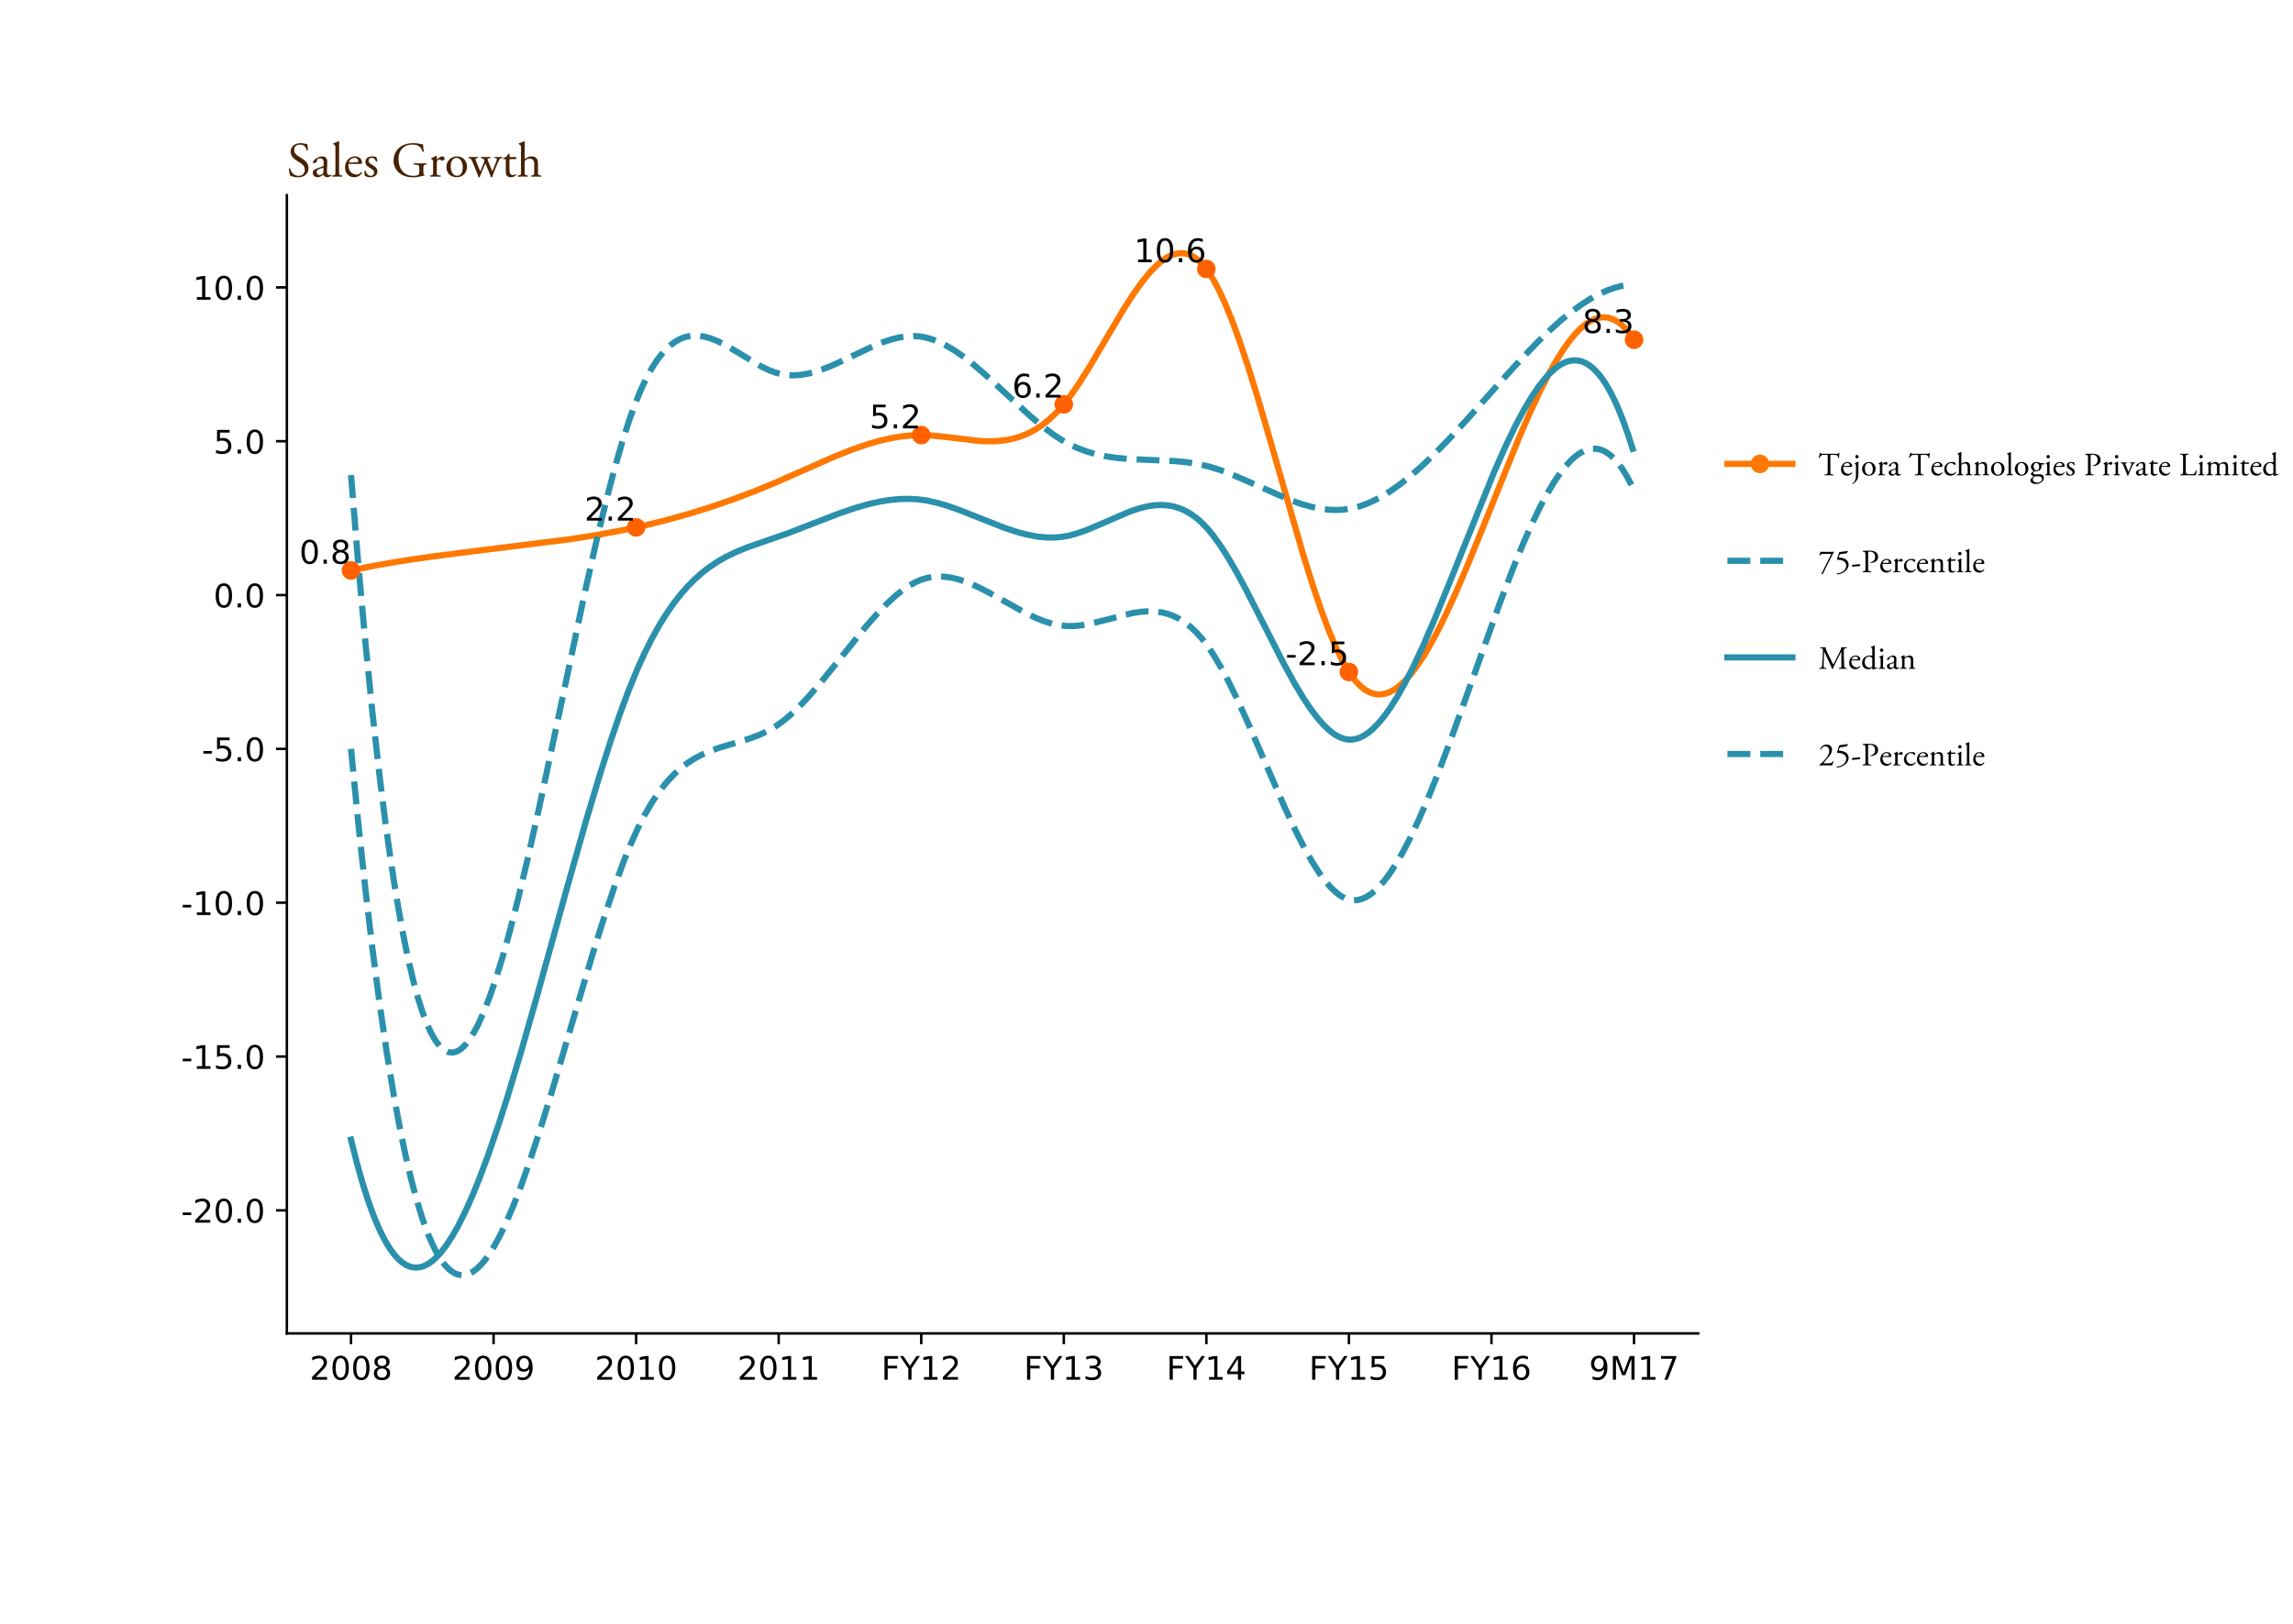 <?xml version="1.0" encoding="utf-8" standalone="no"?>
<!DOCTYPE svg PUBLIC "-//W3C//DTD SVG 1.1//EN"
  "http://www.w3.org/Graphics/SVG/1.1/DTD/svg11.dtd">
<!-- Created with matplotlib (http://matplotlib.org/) -->
<svg height="525pt" version="1.1" viewBox="0 0 741 525" width="741pt" xmlns="http://www.w3.org/2000/svg" xmlns:xlink="http://www.w3.org/1999/xlink">
 <defs>
  <style type="text/css">
*{stroke-linecap:butt;stroke-linejoin:round;}
  </style>
 </defs>
 <g id="figure_1">
  <g id="patch_1">
   <path d="M 0 525.6 
L 741.6 525.6 
L 741.6 0 
L 0 0 
z
" style="fill:#ffffff;"/>
  </g>
  <g id="axes_1">
   <g id="patch_2">
    <path d="M 92.7 430.992 
L 548.784 430.992 
L 548.784 63.072 
L 92.7 63.072 
z
" style="fill:#ffffff;"/>
   </g>
   <g id="matplotlib.axis_1">
    <g id="xtick_1">
     <g id="line2d_1">
      <defs>
       <path d="M 0 0 
L 0 3.5 
" id="mf84cb19f8b" style="stroke:#000000;stroke-width:0.8;"/>
      </defs>
      <g>
       <use style="stroke:#000000;stroke-width:0.8;" x="113.431" xlink:href="#mf84cb19f8b" y="430.992"/>
      </g>
     </g>
     <g id="text_1">
      <!-- 2008 -->
      <defs>
       <path d="M 19.188 8.297 
L 53.609 8.297 
L 53.609 0 
L 7.328 0 
L 7.328 8.297 
Q 12.938 14.109 22.625 23.891 
Q 32.328 33.688 34.812 36.531 
Q 39.547 41.844 41.422 45.531 
Q 43.312 49.219 43.312 52.781 
Q 43.312 58.594 39.234 62.25 
Q 35.156 65.922 28.609 65.922 
Q 23.969 65.922 18.812 64.312 
Q 13.672 62.703 7.812 59.422 
L 7.812 69.391 
Q 13.766 71.781 18.938 73 
Q 24.125 74.219 28.422 74.219 
Q 39.75 74.219 46.484 68.547 
Q 53.219 62.891 53.219 53.422 
Q 53.219 48.922 51.531 44.891 
Q 49.859 40.875 45.406 35.406 
Q 44.188 33.984 37.641 27.219 
Q 31.109 20.453 19.188 8.297 
z
" id="DejaVuSans-32"/>
       <path d="M 31.781 66.406 
Q 24.172 66.406 20.328 58.906 
Q 16.5 51.422 16.5 36.375 
Q 16.5 21.391 20.328 13.891 
Q 24.172 6.391 31.781 6.391 
Q 39.453 6.391 43.281 13.891 
Q 47.125 21.391 47.125 36.375 
Q 47.125 51.422 43.281 58.906 
Q 39.453 66.406 31.781 66.406 
z
M 31.781 74.219 
Q 44.047 74.219 50.516 64.516 
Q 56.984 54.828 56.984 36.375 
Q 56.984 17.969 50.516 8.266 
Q 44.047 -1.422 31.781 -1.422 
Q 19.531 -1.422 13.062 8.266 
Q 6.594 17.969 6.594 36.375 
Q 6.594 54.828 13.062 64.516 
Q 19.531 74.219 31.781 74.219 
z
" id="DejaVuSans-30"/>
       <path d="M 31.781 34.625 
Q 24.75 34.625 20.719 30.859 
Q 16.703 27.094 16.703 20.516 
Q 16.703 13.922 20.719 10.156 
Q 24.75 6.391 31.781 6.391 
Q 38.812 6.391 42.859 10.172 
Q 46.922 13.969 46.922 20.516 
Q 46.922 27.094 42.891 30.859 
Q 38.875 34.625 31.781 34.625 
z
M 21.922 38.812 
Q 15.578 40.375 12.031 44.719 
Q 8.5 49.078 8.5 55.328 
Q 8.5 64.062 14.719 69.141 
Q 20.953 74.219 31.781 74.219 
Q 42.672 74.219 48.875 69.141 
Q 55.078 64.062 55.078 55.328 
Q 55.078 49.078 51.531 44.719 
Q 48 40.375 41.703 38.812 
Q 48.828 37.156 52.797 32.312 
Q 56.781 27.484 56.781 20.516 
Q 56.781 9.906 50.312 4.234 
Q 43.844 -1.422 31.781 -1.422 
Q 19.734 -1.422 13.25 4.234 
Q 6.781 9.906 6.781 20.516 
Q 6.781 27.484 10.781 32.312 
Q 14.797 37.156 21.922 38.812 
z
M 18.312 54.391 
Q 18.312 48.734 21.844 45.562 
Q 25.391 42.391 31.781 42.391 
Q 38.141 42.391 41.719 45.562 
Q 45.312 48.734 45.312 54.391 
Q 45.312 60.062 41.719 63.234 
Q 38.141 66.406 31.781 66.406 
Q 25.391 66.406 21.844 63.234 
Q 18.312 60.062 18.312 54.391 
z
" id="DejaVuSans-38"/>
      </defs>
      <g transform="translate(100.07 445.97)scale(0.105 -0.105)">
       <use xlink:href="#DejaVuSans-32"/>
       <use x="63.623" xlink:href="#DejaVuSans-30"/>
       <use x="127.246" xlink:href="#DejaVuSans-30"/>
       <use x="190.869" xlink:href="#DejaVuSans-38"/>
      </g>
     </g>
    </g>
    <g id="xtick_2">
     <g id="line2d_2">
      <g>
       <use style="stroke:#000000;stroke-width:0.8;" x="159.5" xlink:href="#mf84cb19f8b" y="430.992"/>
      </g>
     </g>
     <g id="text_2">
      <!-- 2009 -->
      <defs>
       <path d="M 10.984 1.516 
L 10.984 10.5 
Q 14.703 8.734 18.5 7.812 
Q 22.312 6.891 25.984 6.891 
Q 35.75 6.891 40.891 13.453 
Q 46.047 20.016 46.781 33.406 
Q 43.953 29.203 39.594 26.953 
Q 35.25 24.703 29.984 24.703 
Q 19.047 24.703 12.672 31.312 
Q 6.297 37.938 6.297 49.422 
Q 6.297 60.641 12.938 67.422 
Q 19.578 74.219 30.609 74.219 
Q 43.266 74.219 49.922 64.516 
Q 56.594 54.828 56.594 36.375 
Q 56.594 19.141 48.406 8.859 
Q 40.234 -1.422 26.422 -1.422 
Q 22.703 -1.422 18.891 -0.688 
Q 15.094 0.047 10.984 1.516 
z
M 30.609 32.422 
Q 37.25 32.422 41.125 36.953 
Q 45.016 41.5 45.016 49.422 
Q 45.016 57.281 41.125 61.844 
Q 37.25 66.406 30.609 66.406 
Q 23.969 66.406 20.094 61.844 
Q 16.219 57.281 16.219 49.422 
Q 16.219 41.5 20.094 36.953 
Q 23.969 32.422 30.609 32.422 
z
" id="DejaVuSans-39"/>
      </defs>
      <g transform="translate(146.139 445.97)scale(0.105 -0.105)">
       <use xlink:href="#DejaVuSans-32"/>
       <use x="63.623" xlink:href="#DejaVuSans-30"/>
       <use x="127.246" xlink:href="#DejaVuSans-30"/>
       <use x="190.869" xlink:href="#DejaVuSans-39"/>
      </g>
     </g>
    </g>
    <g id="xtick_3">
     <g id="line2d_3">
      <g>
       <use style="stroke:#000000;stroke-width:0.8;" x="205.569" xlink:href="#mf84cb19f8b" y="430.992"/>
      </g>
     </g>
     <g id="text_3">
      <!-- 2010 -->
      <defs>
       <path d="M 12.406 8.297 
L 28.516 8.297 
L 28.516 63.922 
L 10.984 60.406 
L 10.984 69.391 
L 28.422 72.906 
L 38.281 72.906 
L 38.281 8.297 
L 54.391 8.297 
L 54.391 0 
L 12.406 0 
z
" id="DejaVuSans-31"/>
      </defs>
      <g transform="translate(192.208 445.97)scale(0.105 -0.105)">
       <use xlink:href="#DejaVuSans-32"/>
       <use x="63.623" xlink:href="#DejaVuSans-30"/>
       <use x="127.246" xlink:href="#DejaVuSans-31"/>
       <use x="190.869" xlink:href="#DejaVuSans-30"/>
      </g>
     </g>
    </g>
    <g id="xtick_4">
     <g id="line2d_4">
      <g>
       <use style="stroke:#000000;stroke-width:0.8;" x="251.638" xlink:href="#mf84cb19f8b" y="430.992"/>
      </g>
     </g>
     <g id="text_4">
      <!-- 2011 -->
      <g transform="translate(238.277 445.97)scale(0.105 -0.105)">
       <use xlink:href="#DejaVuSans-32"/>
       <use x="63.623" xlink:href="#DejaVuSans-30"/>
       <use x="127.246" xlink:href="#DejaVuSans-31"/>
       <use x="190.869" xlink:href="#DejaVuSans-31"/>
      </g>
     </g>
    </g>
    <g id="xtick_5">
     <g id="line2d_5">
      <g>
       <use style="stroke:#000000;stroke-width:0.8;" x="297.707" xlink:href="#mf84cb19f8b" y="430.992"/>
      </g>
     </g>
     <g id="text_5">
      <!-- FY12 -->
      <defs>
       <path d="M 9.812 72.906 
L 51.703 72.906 
L 51.703 64.594 
L 19.672 64.594 
L 19.672 43.109 
L 48.578 43.109 
L 48.578 34.812 
L 19.672 34.812 
L 19.672 0 
L 9.812 0 
z
" id="DejaVuSans-46"/>
       <path d="M -0.203 72.906 
L 10.406 72.906 
L 30.609 42.922 
L 50.688 72.906 
L 61.281 72.906 
L 35.5 34.719 
L 35.5 0 
L 25.594 0 
L 25.594 34.719 
z
" id="DejaVuSans-59"/>
      </defs>
      <g transform="translate(284.801 445.97)scale(0.105 -0.105)">
       <use xlink:href="#DejaVuSans-46"/>
       <use x="57.52" xlink:href="#DejaVuSans-59"/>
       <use x="118.604" xlink:href="#DejaVuSans-31"/>
       <use x="182.227" xlink:href="#DejaVuSans-32"/>
      </g>
     </g>
    </g>
    <g id="xtick_6">
     <g id="line2d_6">
      <g>
       <use style="stroke:#000000;stroke-width:0.8;" x="343.777" xlink:href="#mf84cb19f8b" y="430.992"/>
      </g>
     </g>
     <g id="text_6">
      <!-- FY13 -->
      <defs>
       <path d="M 40.578 39.312 
Q 47.656 37.797 51.625 33 
Q 55.609 28.219 55.609 21.188 
Q 55.609 10.406 48.188 4.484 
Q 40.766 -1.422 27.094 -1.422 
Q 22.516 -1.422 17.656 -0.516 
Q 12.797 0.391 7.625 2.203 
L 7.625 11.719 
Q 11.719 9.328 16.594 8.109 
Q 21.484 6.891 26.812 6.891 
Q 36.078 6.891 40.938 10.547 
Q 45.797 14.203 45.797 21.188 
Q 45.797 27.641 41.281 31.266 
Q 36.766 34.906 28.719 34.906 
L 20.219 34.906 
L 20.219 43.016 
L 29.109 43.016 
Q 36.375 43.016 40.234 45.922 
Q 44.094 48.828 44.094 54.297 
Q 44.094 59.906 40.109 62.906 
Q 36.141 65.922 28.719 65.922 
Q 24.656 65.922 20.016 65.031 
Q 15.375 64.156 9.812 62.312 
L 9.812 71.094 
Q 15.438 72.656 20.344 73.438 
Q 25.25 74.219 29.594 74.219 
Q 40.828 74.219 47.359 69.109 
Q 53.906 64.016 53.906 55.328 
Q 53.906 49.266 50.438 45.094 
Q 46.969 40.922 40.578 39.312 
z
" id="DejaVuSans-33"/>
      </defs>
      <g transform="translate(330.87 445.97)scale(0.105 -0.105)">
       <use xlink:href="#DejaVuSans-46"/>
       <use x="57.52" xlink:href="#DejaVuSans-59"/>
       <use x="118.604" xlink:href="#DejaVuSans-31"/>
       <use x="182.227" xlink:href="#DejaVuSans-33"/>
      </g>
     </g>
    </g>
    <g id="xtick_7">
     <g id="line2d_7">
      <g>
       <use style="stroke:#000000;stroke-width:0.8;" x="389.846" xlink:href="#mf84cb19f8b" y="430.992"/>
      </g>
     </g>
     <g id="text_7">
      <!-- FY14 -->
      <defs>
       <path d="M 37.797 64.312 
L 12.891 25.391 
L 37.797 25.391 
z
M 35.203 72.906 
L 47.609 72.906 
L 47.609 25.391 
L 58.016 25.391 
L 58.016 17.188 
L 47.609 17.188 
L 47.609 0 
L 37.797 0 
L 37.797 17.188 
L 4.891 17.188 
L 4.891 26.703 
z
" id="DejaVuSans-34"/>
      </defs>
      <g transform="translate(376.939 445.97)scale(0.105 -0.105)">
       <use xlink:href="#DejaVuSans-46"/>
       <use x="57.52" xlink:href="#DejaVuSans-59"/>
       <use x="118.604" xlink:href="#DejaVuSans-31"/>
       <use x="182.227" xlink:href="#DejaVuSans-34"/>
      </g>
     </g>
    </g>
    <g id="xtick_8">
     <g id="line2d_8">
      <g>
       <use style="stroke:#000000;stroke-width:0.8;" x="435.915" xlink:href="#mf84cb19f8b" y="430.992"/>
      </g>
     </g>
     <g id="text_8">
      <!-- FY15 -->
      <defs>
       <path d="M 10.797 72.906 
L 49.516 72.906 
L 49.516 64.594 
L 19.828 64.594 
L 19.828 46.734 
Q 21.969 47.469 24.109 47.828 
Q 26.266 48.188 28.422 48.188 
Q 40.625 48.188 47.75 41.5 
Q 54.891 34.812 54.891 23.391 
Q 54.891 11.625 47.562 5.094 
Q 40.234 -1.422 26.906 -1.422 
Q 22.312 -1.422 17.547 -0.641 
Q 12.797 0.141 7.719 1.703 
L 7.719 11.625 
Q 12.109 9.234 16.797 8.062 
Q 21.484 6.891 26.703 6.891 
Q 35.156 6.891 40.078 11.328 
Q 45.016 15.766 45.016 23.391 
Q 45.016 31 40.078 35.438 
Q 35.156 39.891 26.703 39.891 
Q 22.75 39.891 18.812 39.016 
Q 14.891 38.141 10.797 36.281 
z
" id="DejaVuSans-35"/>
      </defs>
      <g transform="translate(423.008 445.97)scale(0.105 -0.105)">
       <use xlink:href="#DejaVuSans-46"/>
       <use x="57.52" xlink:href="#DejaVuSans-59"/>
       <use x="118.604" xlink:href="#DejaVuSans-31"/>
       <use x="182.227" xlink:href="#DejaVuSans-35"/>
      </g>
     </g>
    </g>
    <g id="xtick_9">
     <g id="line2d_9">
      <g>
       <use style="stroke:#000000;stroke-width:0.8;" x="481.984" xlink:href="#mf84cb19f8b" y="430.992"/>
      </g>
     </g>
     <g id="text_9">
      <!-- FY16 -->
      <defs>
       <path d="M 33.016 40.375 
Q 26.375 40.375 22.484 35.828 
Q 18.609 31.297 18.609 23.391 
Q 18.609 15.531 22.484 10.953 
Q 26.375 6.391 33.016 6.391 
Q 39.656 6.391 43.531 10.953 
Q 47.406 15.531 47.406 23.391 
Q 47.406 31.297 43.531 35.828 
Q 39.656 40.375 33.016 40.375 
z
M 52.594 71.297 
L 52.594 62.312 
Q 48.875 64.062 45.094 64.984 
Q 41.312 65.922 37.594 65.922 
Q 27.828 65.922 22.672 59.328 
Q 17.531 52.734 16.797 39.406 
Q 19.672 43.656 24.016 45.922 
Q 28.375 48.188 33.594 48.188 
Q 44.578 48.188 50.953 41.516 
Q 57.328 34.859 57.328 23.391 
Q 57.328 12.156 50.688 5.359 
Q 44.047 -1.422 33.016 -1.422 
Q 20.359 -1.422 13.672 8.266 
Q 6.984 17.969 6.984 36.375 
Q 6.984 53.656 15.188 63.938 
Q 23.391 74.219 37.203 74.219 
Q 40.922 74.219 44.703 73.484 
Q 48.484 72.75 52.594 71.297 
z
" id="DejaVuSans-36"/>
      </defs>
      <g transform="translate(469.077 445.97)scale(0.105 -0.105)">
       <use xlink:href="#DejaVuSans-46"/>
       <use x="57.52" xlink:href="#DejaVuSans-59"/>
       <use x="118.604" xlink:href="#DejaVuSans-31"/>
       <use x="182.227" xlink:href="#DejaVuSans-36"/>
      </g>
     </g>
    </g>
    <g id="xtick_10">
     <g id="line2d_10">
      <g>
       <use style="stroke:#000000;stroke-width:0.8;" x="528.053" xlink:href="#mf84cb19f8b" y="430.992"/>
      </g>
     </g>
     <g id="text_10">
      <!-- 9M17 -->
      <defs>
       <path d="M 9.812 72.906 
L 24.516 72.906 
L 43.109 23.297 
L 61.812 72.906 
L 76.516 72.906 
L 76.516 0 
L 66.891 0 
L 66.891 64.016 
L 48.094 14.016 
L 38.188 14.016 
L 19.391 64.016 
L 19.391 0 
L 9.812 0 
z
" id="DejaVuSans-4d"/>
       <path d="M 8.203 72.906 
L 55.078 72.906 
L 55.078 68.703 
L 28.609 0 
L 18.312 0 
L 43.219 64.594 
L 8.203 64.594 
z
" id="DejaVuSans-37"/>
      </defs>
      <g transform="translate(513.502 445.97)scale(0.105 -0.105)">
       <use xlink:href="#DejaVuSans-39"/>
       <use x="63.623" xlink:href="#DejaVuSans-4d"/>
       <use x="149.902" xlink:href="#DejaVuSans-31"/>
       <use x="213.525" xlink:href="#DejaVuSans-37"/>
      </g>
     </g>
    </g>
   </g>
   <g id="matplotlib.axis_2">
    <g id="ytick_1">
     <g id="line2d_11">
      <defs>
       <path d="M 0 0 
L -3.5 0 
" id="mabc53afa7e" style="stroke:#000000;stroke-width:0.8;"/>
      </defs>
      <g>
       <use style="stroke:#000000;stroke-width:0.8;" x="92.7" xlink:href="#mabc53afa7e" y="391.217"/>
      </g>
     </g>
     <g id="text_11">
      <!-- -20.0 -->
      <defs>
       <path d="M 4.891 31.391 
L 31.203 31.391 
L 31.203 23.391 
L 4.891 23.391 
z
" id="DejaVuSans-2d"/>
       <path d="M 10.688 12.406 
L 21 12.406 
L 21 0 
L 10.688 0 
z
" id="DejaVuSans-2e"/>
      </defs>
      <g transform="translate(58.533 395.206)scale(0.105 -0.105)">
       <use xlink:href="#DejaVuSans-2d"/>
       <use x="36.084" xlink:href="#DejaVuSans-32"/>
       <use x="99.707" xlink:href="#DejaVuSans-30"/>
       <use x="163.33" xlink:href="#DejaVuSans-2e"/>
       <use x="195.117" xlink:href="#DejaVuSans-30"/>
      </g>
     </g>
    </g>
    <g id="ytick_2">
     <g id="line2d_12">
      <g>
       <use style="stroke:#000000;stroke-width:0.8;" x="92.7" xlink:href="#mabc53afa7e" y="341.498"/>
      </g>
     </g>
     <g id="text_12">
      <!-- -15.0 -->
      <g transform="translate(58.533 345.487)scale(0.105 -0.105)">
       <use xlink:href="#DejaVuSans-2d"/>
       <use x="36.084" xlink:href="#DejaVuSans-31"/>
       <use x="99.707" xlink:href="#DejaVuSans-35"/>
       <use x="163.33" xlink:href="#DejaVuSans-2e"/>
       <use x="195.117" xlink:href="#DejaVuSans-30"/>
      </g>
     </g>
    </g>
    <g id="ytick_3">
     <g id="line2d_13">
      <g>
       <use style="stroke:#000000;stroke-width:0.8;" x="92.7" xlink:href="#mabc53afa7e" y="291.779"/>
      </g>
     </g>
     <g id="text_13">
      <!-- -10.0 -->
      <g transform="translate(58.533 295.768)scale(0.105 -0.105)">
       <use xlink:href="#DejaVuSans-2d"/>
       <use x="36.084" xlink:href="#DejaVuSans-31"/>
       <use x="99.707" xlink:href="#DejaVuSans-30"/>
       <use x="163.33" xlink:href="#DejaVuSans-2e"/>
       <use x="195.117" xlink:href="#DejaVuSans-30"/>
      </g>
     </g>
    </g>
    <g id="ytick_4">
     <g id="line2d_14">
      <g>
       <use style="stroke:#000000;stroke-width:0.8;" x="92.7" xlink:href="#mabc53afa7e" y="242.06"/>
      </g>
     </g>
     <g id="text_14">
      <!-- -5.0 -->
      <g transform="translate(65.214 246.049)scale(0.105 -0.105)">
       <use xlink:href="#DejaVuSans-2d"/>
       <use x="36.084" xlink:href="#DejaVuSans-35"/>
       <use x="99.707" xlink:href="#DejaVuSans-2e"/>
       <use x="131.494" xlink:href="#DejaVuSans-30"/>
      </g>
     </g>
    </g>
    <g id="ytick_5">
     <g id="line2d_15">
      <g>
       <use style="stroke:#000000;stroke-width:0.8;" x="92.7" xlink:href="#mabc53afa7e" y="192.341"/>
      </g>
     </g>
     <g id="text_15">
      <!-- 0.0 -->
      <g transform="translate(69.002 196.33)scale(0.105 -0.105)">
       <use xlink:href="#DejaVuSans-30"/>
       <use x="63.623" xlink:href="#DejaVuSans-2e"/>
       <use x="95.41" xlink:href="#DejaVuSans-30"/>
      </g>
     </g>
    </g>
    <g id="ytick_6">
     <g id="line2d_16">
      <g>
       <use style="stroke:#000000;stroke-width:0.8;" x="92.7" xlink:href="#mabc53afa7e" y="142.622"/>
      </g>
     </g>
     <g id="text_16">
      <!-- 5.0 -->
      <g transform="translate(69.002 146.611)scale(0.105 -0.105)">
       <use xlink:href="#DejaVuSans-35"/>
       <use x="63.623" xlink:href="#DejaVuSans-2e"/>
       <use x="95.41" xlink:href="#DejaVuSans-30"/>
      </g>
     </g>
    </g>
    <g id="ytick_7">
     <g id="line2d_17">
      <g>
       <use style="stroke:#000000;stroke-width:0.8;" x="92.7" xlink:href="#mabc53afa7e" y="92.903"/>
      </g>
     </g>
     <g id="text_17">
      <!-- 10.0 -->
      <g transform="translate(62.321 96.893)scale(0.105 -0.105)">
       <use xlink:href="#DejaVuSans-31"/>
       <use x="63.623" xlink:href="#DejaVuSans-30"/>
       <use x="127.246" xlink:href="#DejaVuSans-2e"/>
       <use x="159.033" xlink:href="#DejaVuSans-30"/>
      </g>
     </g>
    </g>
   </g>
   <g id="line2d_18">
    <path clip-path="url(#p54cf46112f)" d="M 113.431 184.386 
L 120.802 182.887 
L 129.095 181.439 
L 138.308 180.062 
L 149.826 178.574 
L 183.917 174.331 
L 193.131 172.876 
L 200.962 171.428 
L 208.333 169.843 
L 215.704 168.019 
L 222.615 166.087 
L 229.525 163.936 
L 236.436 161.564 
L 243.346 158.967 
L 250.256 156.142 
L 258.088 152.689 
L 270.066 147.41 
L 275.594 145.229 
L 280.201 143.643 
L 284.347 142.447 
L 288.033 141.607 
L 291.718 141.009 
L 294.943 140.709 
L 298.168 140.638 
L 301.393 140.795 
L 305.539 141.229 
L 316.596 142.533 
L 319.821 142.647 
L 322.585 142.546 
L 325.349 142.214 
L 327.652 141.727 
L 329.956 141.021 
L 332.259 140.069 
L 334.563 138.844 
L 336.866 137.321 
L 339.17 135.471 
L 341.473 133.27 
L 343.777 130.69 
L 346.08 127.72 
L 348.844 123.719 
L 352.069 118.602 
L 356.676 110.812 
L 363.126 99.929 
L 366.35 94.921 
L 369.115 91.054 
L 371.418 88.223 
L 373.261 86.266 
L 375.104 84.619 
L 376.946 83.32 
L 378.328 82.595 
L 379.71 82.099 
L 381.093 81.85 
L 382.475 81.861 
L 383.857 82.147 
L 385.239 82.723 
L 386.621 83.606 
L 388.003 84.809 
L 389.385 86.347 
L 390.767 88.235 
L 392.149 90.464 
L 393.992 93.932 
L 395.835 97.921 
L 398.138 103.566 
L 400.442 109.853 
L 403.206 118.109 
L 406.431 128.511 
L 410.577 142.699 
L 421.173 179.428 
L 424.397 189.689 
L 427.162 197.784 
L 429.465 203.909 
L 431.769 209.367 
L 433.611 213.187 
L 435.454 216.47 
L 436.836 218.551 
L 438.218 220.301 
L 439.6 221.731 
L 440.982 222.851 
L 442.364 223.67 
L 443.746 224.2 
L 445.129 224.45 
L 446.511 224.429 
L 447.893 224.149 
L 449.275 223.62 
L 450.657 222.851 
L 452.039 221.852 
L 453.882 220.182 
L 455.724 218.146 
L 457.567 215.768 
L 459.871 212.351 
L 462.174 208.485 
L 464.478 204.216 
L 467.242 198.627 
L 470.467 191.567 
L 474.152 182.944 
L 479.22 170.46 
L 490.737 141.863 
L 494.422 133.372 
L 497.647 126.466 
L 500.411 121.039 
L 502.715 116.926 
L 505.018 113.234 
L 507.322 110.01 
L 509.165 107.8 
L 511.007 105.944 
L 512.85 104.465 
L 514.232 103.619 
L 515.614 103.008 
L 516.996 102.644 
L 518.378 102.536 
L 519.76 102.695 
L 521.143 103.13 
L 522.525 103.851 
L 523.907 104.87 
L 525.289 106.196 
L 526.671 107.838 
L 527.592 109.114 
L 527.592 109.114 
" style="fill:none;stroke:#ff7802;stroke-linecap:square;stroke-width:2;"/>
   </g>
   <g id="line2d_19">
    <path clip-path="url(#p54cf46112f)" d="M 113.431 153.56 
L 115.735 181.733 
L 118.038 207.25 
L 120.341 230.204 
L 122.645 250.689 
L 124.488 265.361 
L 126.33 278.559 
L 128.173 290.333 
L 130.016 300.728 
L 131.859 309.794 
L 133.701 317.577 
L 135.084 322.602 
L 136.466 326.952 
L 137.848 330.648 
L 139.23 333.71 
L 140.612 336.158 
L 141.994 338.013 
L 142.915 338.929 
L 143.837 339.596 
L 144.758 340.021 
L 145.679 340.208 
L 146.601 340.164 
L 147.522 339.895 
L 148.444 339.407 
L 149.365 338.706 
L 150.286 337.797 
L 151.668 336.059 
L 153.051 333.888 
L 154.433 331.304 
L 156.275 327.253 
L 158.118 322.551 
L 159.961 317.247 
L 162.264 309.844 
L 164.568 301.667 
L 167.332 290.965 
L 170.557 277.457 
L 174.242 260.985 
L 179.31 237.207 
L 188.984 191.528 
L 192.67 175.182 
L 195.895 161.826 
L 198.659 151.286 
L 200.962 143.265 
L 203.266 136.037 
L 205.109 130.888 
L 206.951 126.349 
L 208.794 122.41 
L 210.637 119.04 
L 212.48 116.204 
L 214.322 113.869 
L 215.704 112.426 
L 217.087 111.232 
L 218.469 110.272 
L 219.851 109.533 
L 221.233 108.999 
L 222.615 108.658 
L 223.997 108.495 
L 225.84 108.529 
L 227.682 108.82 
L 229.525 109.335 
L 231.829 110.243 
L 234.593 111.632 
L 238.278 113.806 
L 245.649 118.255 
L 248.414 119.61 
L 250.717 120.48 
L 252.56 120.96 
L 254.403 121.235 
L 256.245 121.323 
L 258.549 121.192 
L 260.852 120.825 
L 263.156 120.253 
L 265.92 119.341 
L 269.145 118.036 
L 273.752 115.888 
L 282.505 111.733 
L 285.729 110.456 
L 288.494 109.577 
L 290.797 109.039 
L 293.101 108.71 
L 295.404 108.625 
L 297.247 108.752 
L 299.09 109.069 
L 301.393 109.726 
L 303.696 110.648 
L 306 111.81 
L 308.764 113.484 
L 311.528 115.422 
L 314.753 117.957 
L 318.899 121.543 
L 324.888 127.086 
L 332.72 134.305 
L 336.866 137.801 
L 340.091 140.238 
L 342.855 142.072 
L 345.619 143.627 
L 348.383 144.904 
L 351.148 145.934 
L 353.912 146.744 
L 357.137 147.45 
L 360.822 148 
L 364.968 148.373 
L 370.957 148.645 
L 379.71 149.037 
L 383.857 149.453 
L 387.542 150.056 
L 390.767 150.821 
L 393.992 151.823 
L 397.677 153.203 
L 402.284 155.17 
L 417.026 161.67 
L 420.712 162.961 
L 423.937 163.861 
L 426.701 164.424 
L 429.465 164.762 
L 431.769 164.849 
L 434.072 164.739 
L 436.375 164.416 
L 438.679 163.869 
L 440.982 163.107 
L 443.746 161.927 
L 446.511 160.475 
L 449.275 158.773 
L 452.5 156.497 
L 455.724 153.939 
L 459.41 150.713 
L 463.556 146.755 
L 468.163 142.03 
L 473.691 136.034 
L 484.287 124.117 
L 491.658 115.998 
L 496.726 110.732 
L 500.872 106.716 
L 504.558 103.428 
L 507.783 100.807 
L 511.007 98.461 
L 513.771 96.692 
L 516.536 95.168 
L 519.3 93.909 
L 521.603 93.079 
L 523.907 92.458 
L 526.21 92.06 
L 527.592 91.932 
L 527.592 91.932 
" style="fill:none;stroke:#2a90ac;stroke-dasharray:7.4,3.2;stroke-dashoffset:0;stroke-width:2;"/>
   </g>
   <g id="line2d_20">
    <path clip-path="url(#p54cf46112f)" d="M 113.431 368.346 
L 115.274 375.698 
L 117.117 382.263 
L 118.959 388.064 
L 120.802 393.124 
L 122.645 397.465 
L 124.488 401.111 
L 125.87 403.402 
L 127.252 405.323 
L 128.634 406.886 
L 130.016 408.098 
L 131.398 408.97 
L 132.78 409.512 
L 134.162 409.732 
L 135.544 409.64 
L 136.926 409.246 
L 138.308 408.56 
L 139.69 407.591 
L 141.073 406.349 
L 142.455 404.843 
L 144.297 402.441 
L 146.14 399.61 
L 147.983 396.373 
L 150.286 391.789 
L 152.59 386.651 
L 154.893 381.001 
L 157.657 373.609 
L 160.882 364.239 
L 164.107 354.18 
L 168.253 340.431 
L 173.321 322.732 
L 183.456 286.183 
L 189.445 265.101 
L 193.591 251.246 
L 197.277 239.679 
L 200.502 230.286 
L 203.266 222.871 
L 206.03 216.126 
L 208.333 211.051 
L 210.637 206.451 
L 212.94 202.299 
L 215.244 198.568 
L 217.547 195.228 
L 219.851 192.253 
L 222.154 189.614 
L 224.458 187.284 
L 226.761 185.235 
L 229.065 183.439 
L 231.829 181.579 
L 234.593 179.996 
L 237.818 178.433 
L 241.503 176.931 
L 246.571 175.156 
L 254.863 172.279 
L 262.695 169.226 
L 271.448 165.857 
L 276.516 164.14 
L 280.662 162.956 
L 284.347 162.124 
L 287.572 161.601 
L 290.797 161.297 
L 294.022 161.24 
L 296.786 161.411 
L 299.55 161.799 
L 302.775 162.507 
L 306 163.441 
L 310.146 164.89 
L 316.135 167.266 
L 324.428 170.54 
L 328.574 171.924 
L 331.799 172.787 
L 335.023 173.407 
L 337.788 173.705 
L 340.552 173.752 
L 342.855 173.577 
L 345.159 173.189 
L 347.923 172.461 
L 351.148 171.33 
L 355.294 169.587 
L 364.968 165.393 
L 368.193 164.311 
L 370.957 163.639 
L 373.261 163.308 
L 375.564 163.225 
L 377.407 163.36 
L 379.25 163.696 
L 381.093 164.252 
L 382.935 165.046 
L 384.778 166.097 
L 386.621 167.423 
L 388.464 169.044 
L 390.306 170.979 
L 392.149 173.229 
L 394.453 176.442 
L 396.756 180.041 
L 399.52 184.779 
L 402.745 190.749 
L 407.813 200.691 
L 414.723 214.27 
L 418.408 220.996 
L 421.173 225.601 
L 423.476 229.062 
L 425.78 232.113 
L 427.622 234.217 
L 429.465 235.986 
L 431.308 237.389 
L 432.69 238.18 
L 434.072 238.733 
L 435.454 239.035 
L 436.836 239.072 
L 438.218 238.846 
L 439.6 238.367 
L 440.982 237.645 
L 442.364 236.69 
L 443.746 235.513 
L 445.589 233.615 
L 447.432 231.363 
L 449.275 228.782 
L 451.578 225.129 
L 453.882 221.046 
L 456.646 215.645 
L 459.871 208.756 
L 463.556 200.265 
L 468.163 189.007 
L 482.905 152.391 
L 486.591 144.1 
L 489.816 137.439 
L 492.58 132.273 
L 494.883 128.413 
L 497.187 125.008 
L 499.029 122.644 
L 500.872 120.625 
L 502.715 118.975 
L 504.097 117.995 
L 505.479 117.246 
L 506.861 116.74 
L 508.243 116.485 
L 509.625 116.492 
L 511.007 116.772 
L 512.389 117.334 
L 513.771 118.188 
L 515.154 119.345 
L 516.536 120.816 
L 517.918 122.609 
L 519.3 124.736 
L 520.682 127.206 
L 522.525 131.051 
L 524.367 135.549 
L 526.21 140.724 
L 527.592 145.064 
L 527.592 145.064 
" style="fill:none;stroke:#2a90ac;stroke-linecap:square;stroke-width:2;"/>
   </g>
   <g id="line2d_21">
    <path clip-path="url(#p54cf46112f)" d="M 113.431 242.06 
L 115.735 265.586 
L 118.038 287.073 
L 120.341 306.589 
L 122.645 324.202 
L 124.948 339.981 
L 127.252 353.994 
L 129.095 363.98 
L 130.937 372.915 
L 132.78 380.833 
L 134.623 387.771 
L 136.466 393.762 
L 138.308 398.843 
L 139.69 402.077 
L 141.073 404.834 
L 142.455 407.127 
L 143.837 408.972 
L 145.219 410.383 
L 146.601 411.376 
L 147.522 411.813 
L 148.444 412.074 
L 149.365 412.165 
L 150.286 412.09 
L 151.208 411.852 
L 152.59 411.202 
L 153.972 410.212 
L 155.354 408.897 
L 156.736 407.271 
L 158.118 405.351 
L 159.961 402.356 
L 161.804 398.897 
L 163.646 395.01 
L 165.95 389.602 
L 168.253 383.647 
L 171.017 375.876 
L 174.242 366.097 
L 178.389 352.687 
L 184.377 332.41 
L 191.749 307.593 
L 195.434 295.89 
L 198.659 286.334 
L 201.423 278.8 
L 203.727 273.076 
L 206.03 267.928 
L 208.333 263.392 
L 210.637 259.432 
L 212.94 256.002 
L 215.244 253.054 
L 217.547 250.544 
L 219.851 248.423 
L 222.154 246.647 
L 224.458 245.168 
L 226.761 243.941 
L 229.525 242.735 
L 232.75 241.594 
L 237.818 240.087 
L 242.425 238.657 
L 245.649 237.416 
L 248.414 236.084 
L 250.717 234.724 
L 253.02 233.09 
L 255.324 231.181 
L 258.088 228.574 
L 261.313 225.169 
L 264.998 220.91 
L 270.066 214.655 
L 279.741 202.626 
L 283.426 198.426 
L 286.651 195.093 
L 289.415 192.561 
L 291.718 190.726 
L 294.022 189.175 
L 295.865 188.162 
L 297.707 187.369 
L 299.55 186.809 
L 301.393 186.47 
L 303.236 186.336 
L 305.079 186.39 
L 307.382 186.7 
L 309.685 187.246 
L 312.45 188.171 
L 315.214 189.338 
L 318.439 190.93 
L 323.045 193.472 
L 331.338 198.091 
L 334.563 199.642 
L 337.327 200.759 
L 340.091 201.623 
L 342.394 202.109 
L 344.698 202.35 
L 347.001 202.345 
L 349.305 202.132 
L 352.069 201.66 
L 355.755 200.779 
L 365.89 198.178 
L 368.654 197.754 
L 370.957 197.593 
L 373.261 197.652 
L 375.564 197.97 
L 377.407 198.44 
L 379.25 199.123 
L 381.093 200.041 
L 382.935 201.214 
L 384.778 202.664 
L 386.621 204.413 
L 388.464 206.479 
L 390.306 208.886 
L 392.149 211.635 
L 394.453 215.506 
L 396.756 219.796 
L 399.52 225.402 
L 403.206 233.458 
L 408.734 246.224 
L 415.184 261.024 
L 418.869 268.893 
L 421.633 274.3 
L 423.937 278.386 
L 426.24 282.019 
L 428.083 284.553 
L 429.926 286.718 
L 431.769 288.479 
L 433.151 289.514 
L 434.533 290.287 
L 435.915 290.785 
L 437.297 290.995 
L 438.679 290.924 
L 440.061 290.582 
L 441.443 289.98 
L 442.825 289.125 
L 444.207 288.03 
L 445.589 286.703 
L 447.432 284.592 
L 449.275 282.11 
L 451.118 279.282 
L 453.421 275.295 
L 455.724 270.85 
L 458.489 264.975 
L 461.253 258.585 
L 464.478 250.587 
L 468.624 239.635 
L 474.152 224.299 
L 484.748 194.731 
L 488.894 183.876 
L 492.119 175.979 
L 494.883 169.695 
L 497.647 163.944 
L 499.951 159.615 
L 502.254 155.757 
L 504.097 153.04 
L 505.94 150.678 
L 507.783 148.693 
L 509.165 147.467 
L 510.547 146.476 
L 511.929 145.731 
L 513.311 145.241 
L 514.693 145.017 
L 516.075 145.069 
L 517.457 145.405 
L 518.839 146.037 
L 520.221 146.975 
L 521.603 148.227 
L 522.985 149.805 
L 524.367 151.718 
L 525.749 153.976 
L 527.132 156.588 
L 527.592 157.54 
L 527.592 157.54 
" style="fill:none;stroke:#2a90ac;stroke-dasharray:7.4,3.2;stroke-dashoffset:0;stroke-width:2;"/>
   </g>
   <g id="line2d_22"/>
   <g id="line2d_23">
    <defs>
     <path d="M 0 2.5 
C 0.663 2.5 1.299 2.237 1.768 1.768 
C 2.237 1.299 2.5 0.663 2.5 0 
C 2.5 -0.663 2.237 -1.299 1.768 -1.768 
C 1.299 -2.237 0.663 -2.5 0 -2.5 
C -0.663 -2.5 -1.299 -2.237 -1.768 -1.768 
C -2.237 -1.299 -2.5 -0.663 -2.5 0 
C -2.5 0.663 -2.237 1.299 -1.768 1.768 
C -1.299 2.237 -0.663 2.5 0 2.5 
z
" id="m6c6ee79d96" style="stroke:#ff6100;"/>
    </defs>
    <g clip-path="url(#p54cf46112f)">
     <use style="fill:#ff6100;stroke:#ff6100;" x="113.431" xlink:href="#m6c6ee79d96" y="184.386"/>
     <use style="fill:#ff6100;stroke:#ff6100;" x="205.569" xlink:href="#m6c6ee79d96" y="170.465"/>
     <use style="fill:#ff6100;stroke:#ff6100;" x="297.707" xlink:href="#m6c6ee79d96" y="140.634"/>
     <use style="fill:#ff6100;stroke:#ff6100;" x="343.777" xlink:href="#m6c6ee79d96" y="130.69"/>
     <use style="fill:#ff6100;stroke:#ff6100;" x="389.846" xlink:href="#m6c6ee79d96" y="86.937"/>
     <use style="fill:#ff6100;stroke:#ff6100;" x="435.915" xlink:href="#m6c6ee79d96" y="217.201"/>
     <use style="fill:#ff6100;stroke:#ff6100;" x="528.053" xlink:href="#m6c6ee79d96" y="109.808"/>
    </g>
   </g>
   <g id="patch_3">
    <path d="M 92.7 430.992 
L 92.7 63.072 
" style="fill:none;stroke:#000000;stroke-linecap:square;stroke-linejoin:miter;stroke-width:0.8;"/>
   </g>
   <g id="patch_4">
    <path d="M 92.7 430.992 
L 548.784 430.992 
" style="fill:none;stroke:#000000;stroke-linecap:square;stroke-linejoin:miter;stroke-width:0.8;"/>
   </g>
   <g id="text_18">
    <!-- 0.8 -->
    <g transform="translate(96.733 182.202)scale(0.105 -0.105)">
     <use xlink:href="#DejaVuSans-30"/>
     <use x="63.623" xlink:href="#DejaVuSans-2e"/>
     <use x="95.41" xlink:href="#DejaVuSans-38"/>
    </g>
   </g>
   <g id="text_19">
    <!-- 2.2 -->
    <g transform="translate(188.871 168.281)scale(0.105 -0.105)">
     <use xlink:href="#DejaVuSans-32"/>
     <use x="63.623" xlink:href="#DejaVuSans-2e"/>
     <use x="95.41" xlink:href="#DejaVuSans-32"/>
    </g>
   </g>
   <g id="text_20">
    <!-- 5.2 -->
    <g transform="translate(281.009 138.45)scale(0.105 -0.105)">
     <use xlink:href="#DejaVuSans-35"/>
     <use x="63.623" xlink:href="#DejaVuSans-2e"/>
     <use x="95.41" xlink:href="#DejaVuSans-32"/>
    </g>
   </g>
   <g id="text_21">
    <!-- 6.2 -->
    <g transform="translate(327.078 128.506)scale(0.105 -0.105)">
     <use xlink:href="#DejaVuSans-36"/>
     <use x="63.623" xlink:href="#DejaVuSans-2e"/>
     <use x="95.41" xlink:href="#DejaVuSans-32"/>
    </g>
   </g>
   <g id="text_22">
    <!-- 10.6 -->
    <g transform="translate(366.467 84.753)scale(0.105 -0.105)">
     <use xlink:href="#DejaVuSans-31"/>
     <use x="63.623" xlink:href="#DejaVuSans-30"/>
     <use x="127.246" xlink:href="#DejaVuSans-2e"/>
     <use x="159.033" xlink:href="#DejaVuSans-36"/>
    </g>
   </g>
   <g id="text_23">
    <!-- -2.5 -->
    <g transform="translate(415.428 215.017)scale(0.105 -0.105)">
     <use xlink:href="#DejaVuSans-2d"/>
     <use x="36.084" xlink:href="#DejaVuSans-32"/>
     <use x="99.707" xlink:href="#DejaVuSans-2e"/>
     <use x="131.494" xlink:href="#DejaVuSans-35"/>
    </g>
   </g>
   <g id="text_24">
    <!-- 8.3 -->
    <g transform="translate(511.355 107.624)scale(0.105 -0.105)">
     <use xlink:href="#DejaVuSans-38"/>
     <use x="63.623" xlink:href="#DejaVuSans-2e"/>
     <use x="95.41" xlink:href="#DejaVuSans-33"/>
    </g>
   </g>
   <g id="text_25">
    <!-- Sales Growth -->
    <defs>
     <path d="M 43.703 16.906 
C 43.703 26.406 37.5 32.203 31.203 36.094 
L 23.203 41.094 
C 19.5 43.406 14.703 47.594 14.703 53.406 
C 14.703 58 16.797 64.5 26.594 64.5 
C 36.203 64.5 38.906 58 40.203 53.203 
C 40.703 52.594 42.297 52.906 42.703 53.5 
C 42.703 57.703 41.797 63.297 40.906 65.703 
C 40.094 65.703 38.703 65.906 37.406 66.297 
C 34.797 67 31.203 67.594 28.094 67.594 
C 15.094 67.594 7.703 59.906 7.703 50.406 
C 7.703 42.203 13.5 36.5 18.5 33.203 
L 28 27 
C 35.297 22.297 36.203 17.406 36.203 13 
C 36.203 7 32.094 1.5 23.703 1.5 
C 12.094 1.5 8 11.297 6.5 16.406 
C 6.094 17 4.594 16.797 4.094 16.094 
C 4.297 11.406 5.594 4.297 6.797 2.094 
C 8.703 1 14 -1.594 22.406 -1.594 
C 35.406 -1.594 43.703 5.906 43.703 16.906 
z
" id="AGaramondPro-Regular-53"/>
     <path d="M 11.797 16.406 
C 5.406 14.094 3.5 11.797 3.5 7.906 
C 3.5 5.094 4.703 2.594 6.594 0.906 
C 8.297 -0.594 10.703 -1.406 13.594 -1.406 
C 16.406 -1.406 18.594 -0.094 20.797 1.094 
C 22.797 2.203 24 3.094 24.703 3.094 
C 25.297 3.094 25.906 2.297 26.297 1.703 
C 28 -0.5 30.406 -1.406 32.797 -1.406 
C 37.703 -1.406 41.203 2.5 41.203 3 
C 41.203 3.703 40.906 4.297 40.5 4.297 
C 40.203 4.297 39.703 3.906 39.203 3.594 
C 38.594 3.297 37.703 3 36.703 3 
C 32.797 3 31.906 7.094 32.094 11.703 
L 32.703 29.094 
C 33 36.594 29.5 40.797 22.297 40.797 
C 15 40.797 3.703 33.703 3.703 28.5 
C 3.703 27.594 4.203 27.094 5.094 27.094 
C 6.594 27.094 9.297 27.797 10.797 29 
C 11.594 29.594 11.703 30.797 11.797 32.406 
C 12 35.5 15.406 36.906 18.203 36.906 
C 24.406 36.906 25.594 31.906 25.5 28.203 
L 25.406 23.594 
C 25.406 22.094 25.203 21.203 23.703 20.703 
z
M 11.203 9.094 
C 11.203 13 14.094 14.5 20 16.5 
C 21.797 17.094 23.5 17.5 24.094 17.5 
C 24.703 17.5 25.094 17.297 25.094 16.203 
L 24.906 10.297 
C 24.797 8.203 24.797 6.797 23.594 5.594 
C 22.594 4.594 19.5 3.094 17.5 3.094 
C 12.406 3.094 11.203 7.406 11.203 9.094 
z
" id="AGaramondPro-Regular-61"/>
     <path d="M 16.203 58.5 
C 16.203 62.906 16.406 67.906 16.5 70.906 
C 16.297 71.297 15.906 71.5 15.5 71.5 
C 11.906 69.594 7.203 68.094 4.703 67.297 
C 4.203 67 4.203 65.594 4.703 65.297 
L 5.703 64.703 
C 8.703 62.906 8.797 62.297 8.797 56.406 
L 8.797 11.203 
C 8.797 4 8.703 3 5 2.5 
L 2.703 2.203 
C 2 1.703 2.203 0 2.906 -0.297 
C 5.906 -0.094 8.906 0 12.5 0 
C 16 0 18.906 -0.094 22.203 -0.297 
C 22.906 0 23.094 1.703 22.406 2.203 
L 20 2.5 
C 16.406 3 16.203 4 16.203 11.203 
z
" id="AGaramondPro-Regular-6c"/>
     <path d="M 31.5 25.594 
C 35.703 25.594 37.094 25.703 37.406 26.297 
C 37.594 26.703 37.797 27.5 37.797 28.906 
C 37.797 34.906 32.203 40.797 23.594 40.797 
C 11.594 40.797 3.5 30.5 3.5 18.203 
C 3.5 13.797 4.703 9.094 7.703 5.203 
C 10.594 1.406 15.703 -1.406 22.203 -1.406 
C 27.406 -1.406 34.594 1.094 37.906 7.906 
C 37.797 8.797 37.094 9.406 36.094 9.094 
C 33 5.203 30.203 4.203 26.906 4.203 
C 16.203 4.203 10.297 12.797 10.297 22.906 
C 10.297 25.406 10.406 25.594 13 25.594 
z
M 12.094 28.594 
C 11.406 28.594 11.406 28.906 11.406 29.094 
C 11.5 32.406 16.594 37.797 22.5 37.797 
C 28.297 37.797 30.203 34.297 30.203 31.5 
C 30.203 30.203 29.906 29.797 29.594 29.594 
C 28.797 29 26.594 28.594 19.203 28.594 
z
" id="AGaramondPro-Regular-65"/>
     <path d="M 18.594 40.797 
C 11 40.797 5 36.703 5 29.406 
C 5 23.906 9.094 20.406 14.906 17.094 
C 18.594 15 22.594 12.5 22.594 7.906 
C 22.594 3.594 19.5 1.5 15.906 1.5 
C 10.203 1.5 7 6.297 5.297 11.797 
C 4.797 12.406 3.5 12.297 3 11.703 
C 2.797 8.406 3.406 3.5 4.203 1.594 
C 6.703 -0.406 10.203 -1.406 14.906 -1.406 
C 22.297 -1.406 29.297 2.406 29.297 10 
C 29.297 17.094 24.406 20.5 19.094 23.5 
C 15.594 25.5 11.406 27.703 11.406 31.797 
C 11.406 35.406 13.906 37.906 17.797 37.906 
C 21.906 37.906 24.906 35 26.594 30.594 
C 27.094 30 28.594 30.203 29 30.906 
C 29 33.594 28.297 36.797 27.406 39 
C 26.5 39.797 22.797 40.797 18.594 40.797 
z
" id="AGaramondPro-Regular-73"/>
     <path id="AGaramondPro-Regular-20"/>
     <path d="M 64.797 15.797 
C 64.797 20.906 64.906 23.703 69.094 24.203 
L 70.703 24.406 
C 71.406 25 71.297 26.5 70.594 26.906 
C 67.297 26.703 63.906 26.594 60 26.594 
C 54.094 26.594 48.594 26.703 45.703 26.906 
C 45 26.594 44.906 24.797 45.703 24.406 
L 50.094 23.906 
C 56.297 23.203 56.594 22.594 56.594 14.203 
L 56.594 10.203 
C 56.594 7 56.094 5.203 55.594 4.5 
C 54.5 2.797 50.797 1.5 44.594 1.5 
C 24.5 1.5 14.594 16.594 14.594 35.797 
C 14.594 50.797 23.094 64.594 42.5 64.594 
C 52.703 64.594 60.203 61.203 63 50.406 
C 63.594 49.797 65.406 49.906 65.703 50.703 
C 64.797 56.703 64.203 61.906 64.203 65.203 
C 63 65 59.906 65.703 58 66.094 
C 56.297 66.5 51 67.594 45.297 67.594 
C 30.203 67.594 20.297 62.906 13.594 55.906 
C 7.406 49.297 4.594 40.703 4.594 32.203 
C 4.594 23.406 7.797 15.5 13.797 9.5 
C 21.5 1.703 32.406 -1.594 44.297 -1.594 
C 49.703 -1.594 56.906 -0.406 62.203 1 
C 64.094 1.5 65.906 1.906 67.094 1.906 
C 67.5 2.203 67.5 2.797 67.203 3.094 
C 65.406 3.797 64.797 6.203 64.797 10.203 
z
" id="AGaramondPro-Regular-47"/>
     <path d="M 9.797 11.203 
C 9.797 4 9.703 3.094 6 2.5 
L 4.094 2.203 
C 3.406 1.703 3.594 0 4.297 -0.297 
C 6.906 -0.094 9.906 0 13.5 0 
C 17 0 19.906 -0.094 24.594 -0.297 
C 25.297 0 25.5 1.703 24.797 2.203 
L 21.203 2.5 
C 17.406 2.797 17.203 4 17.203 11.203 
L 17.203 24.797 
C 17.203 28.203 17.5 31.094 18.5 32.5 
C 19.297 33.594 20.5 34.5 22.094 34.5 
C 23.5 34.5 25 33.906 26.5 32.906 
C 27.203 32.5 27.703 32.203 28.703 32.203 
C 30.297 32.203 33 33.5 33 36.797 
C 33 39.203 31 40.797 28.5 40.797 
C 24.797 40.797 21 37.703 17.5 34.797 
C 17.297 34.906 17.203 35.203 17.203 35.703 
L 17.203 41.5 
C 17.203 41.906 16.906 42.094 16.406 42.203 
C 13.906 40.703 8.594 38.094 6.297 37.297 
C 5.797 37 5.797 35.906 6.203 35.5 
L 7.094 34.906 
C 9.797 33.094 9.797 32.594 9.797 28.703 
z
" id="AGaramondPro-Regular-72"/>
     <path d="M 24.797 40.797 
C 13 40.797 3.5 31.797 3.5 19.203 
C 3.5 6.703 12.5 -1.406 24 -1.406 
C 36.5 -1.406 45.094 7.594 45.094 20.094 
C 45.094 32.406 36 40.797 24.797 40.797 
z
M 36.5 18.5 
C 36.5 10.797 33.797 1.594 25 1.594 
C 16.203 1.594 12.094 11.406 12.094 20.5 
C 12.094 31.5 17 37.797 23.594 37.797 
C 33.094 37.797 36.5 27 36.5 18.5 
z
" id="AGaramondPro-Regular-6f"/>
     <path d="M 16.703 7.094 
C 17.5 5 19.094 0.906 19.703 -1.203 
C 20 -1.5 20.5 -1.594 20.906 -1.594 
C 21.406 -1.594 21.797 -1.5 22.094 -1.203 
C 22.906 1.094 24.297 4.703 26.094 9 
L 31.297 21.5 
C 32 23.297 33.406 26.406 33.5 26.406 
C 33.594 26.406 35.094 23.094 35.797 21.297 
L 40.594 9.797 
C 42.297 5.797 44.094 0.594 44.703 -1.203 
C 45 -1.5 45.406 -1.594 45.797 -1.594 
C 46.297 -1.594 46.703 -1.5 47.094 -1.203 
C 47.906 1.406 49.094 4.297 50.5 7.906 
C 52.406 13 57.203 25 59.906 30.594 
C 62 35 62.906 36.406 65.297 36.906 
L 67.297 37.297 
C 67.906 37.797 67.797 39.297 67 39.703 
C 64.797 39.5 62.406 39.406 60.5 39.406 
C 58 39.406 55.5 39.5 52.594 39.703 
C 51.906 39.406 51.703 37.797 52.5 37.297 
L 55 36.906 
C 56.203 36.703 56.797 36.203 56.797 35.594 
C 56.797 34.906 56.594 33.594 55.797 31.297 
C 54.297 27.094 50.297 16.5 49 13.594 
C 48.297 12 47.797 11 47.594 10.797 
C 47.297 11 46.906 12.094 46.297 13.594 
C 45.203 16.297 39.797 29 38.703 32.297 
C 37.5 35.797 37.297 36.094 41.297 36.906 
L 43.406 37.297 
C 44 37.797 44 39.406 43.094 39.703 
C 39.703 39.5 36.703 39.406 33.594 39.406 
C 31 39.406 27.797 39.5 25.297 39.703 
C 24.5 39.406 24.297 37.906 25 37.297 
L 26.594 36.906 
C 28.797 36.406 30.297 35.594 31.203 33.406 
C 31.703 32.094 31.594 30.797 30.297 27.594 
L 25.406 15.5 
C 24.203 12.594 23.406 10.906 23.094 10.703 
C 23.094 10.906 22.203 12.703 21.297 15 
L 15.094 30.297 
C 14 33 13.5 34.906 13.5 35.5 
C 13.5 36.094 14.297 36.703 15.703 36.906 
L 18 37.297 
C 18.703 37.797 18.594 39.297 17.797 39.703 
C 15.094 39.5 12.203 39.406 9.094 39.406 
C 6.094 39.406 3.297 39.5 0.203 39.703 
C -0.703 39.297 -0.594 37.797 -0.094 37.297 
L 1.5 36.906 
C 4 36.297 5.203 35.297 7.5 29.703 
z
" id="AGaramondPro-Regular-77"/>
     <path d="M 29.297 35.203 
C 30.203 35.797 30.406 38.5 29.203 39.406 
L 18.094 39.406 
C 16.406 39.406 16.297 39.5 16.297 41.297 
L 16.297 45.797 
C 15.906 46.5 14.703 46.5 14.203 46.297 
C 13.203 44.297 11.297 41.594 10 40.406 
C 9 39.5 6.5 38.203 3.594 37.297 
C 3.203 36.703 3.297 35.594 3.906 35.203 
L 6.703 35.203 
C 8.703 35.203 8.797 35 8.797 32.297 
L 8.797 9.406 
C 8.797 3.406 10.594 -1.406 19.203 -1.406 
C 24.297 -1.406 27.906 1.094 29.703 3.203 
C 29.906 3.797 29.5 4.906 28.703 4.906 
C 28.406 4.906 27.094 3.797 26.203 3.5 
C 25.406 3.203 24.5 3 23.5 3 
C 16.906 3 16.203 8.297 16.203 14.094 
L 16.203 32.797 
C 16.203 34.906 16.297 35.203 18 35.203 
z
" id="AGaramondPro-Regular-74"/>
     <path d="M 8.797 11.203 
C 8.797 4 8.703 2.906 5 2.5 
L 2.5 2.203 
C 1.797 1.703 2 0 2.703 -0.297 
C 5.906 -0.094 8.906 0 12.5 0 
C 16 0 18.906 -0.094 21.906 -0.297 
C 22.594 0 22.797 1.797 22.094 2.203 
L 20 2.5 
C 16.406 3 16.203 4 16.203 11.203 
L 16.203 28 
C 16.203 31.5 16.5 32 18.297 33.5 
C 20.094 35 22.703 36.203 26.094 36.203 
C 32.5 36.203 35.594 31.906 35.594 25.5 
L 35.594 11.203 
C 35.594 4 35.5 3.094 31.797 2.5 
L 29.797 2.203 
C 29.094 1.703 29.297 0 30 -0.297 
C 32.703 -0.094 35.703 0 39.297 0 
C 42.797 0 45.703 -0.094 49.297 -0.297 
C 50 0 50.203 1.703 49.5 2.203 
L 46.797 2.5 
C 43.203 2.906 43 4 43 11.203 
L 43 27.906 
C 43 34.906 39.594 40.797 30.094 40.797 
C 25 40.797 20.203 38.406 16.594 35.594 
C 16.297 35.797 16.203 36.594 16.203 37.5 
L 16.203 58.5 
C 16.203 62.906 16.406 67.906 16.5 70.906 
C 16.297 71.297 15.906 71.5 15.5 71.5 
C 11.906 69.594 7.203 68.094 4.703 67.297 
C 4.203 67 4.203 65.594 4.703 65.297 
L 5.703 64.703 
C 8.703 62.906 8.797 62.297 8.797 56.406 
z
" id="AGaramondPro-Regular-68"/>
    </defs>
    <g style="fill:#472101;" transform="translate(92.7 57.072)scale(0.16 -0.16)">
     <use xlink:href="#AGaramondPro-Regular-53"/>
     <use x="48.9" xlink:href="#AGaramondPro-Regular-61"/>
     <use x="89.3" xlink:href="#AGaramondPro-Regular-6c"/>
     <use x="114" xlink:href="#AGaramondPro-Regular-65"/>
     <use x="153.6" xlink:href="#AGaramondPro-Regular-73"/>
     <use x="185.9" xlink:href="#AGaramondPro-Regular-20"/>
     <use x="210.9" xlink:href="#AGaramondPro-Regular-47"/>
     <use x="285.6" xlink:href="#AGaramondPro-Regular-72"/>
     <use x="318.8" xlink:href="#AGaramondPro-Regular-6f"/>
     <use x="367.4" xlink:href="#AGaramondPro-Regular-77"/>
     <use x="433.4" xlink:href="#AGaramondPro-Regular-74"/>
     <use x="464.1" xlink:href="#AGaramondPro-Regular-68"/>
    </g>
   </g>
   <g id="legend_1">
    <g id="line2d_24">
     <path d="M 558.234 149.939 
L 579.234 149.939 
" style="fill:none;stroke:#ff7802;stroke-linecap:square;stroke-width:2;"/>
    </g>
    <g id="line2d_25">
     <defs>
      <path d="M 0 2.5 
C 0.663 2.5 1.299 2.237 1.768 1.768 
C 2.237 1.299 2.5 0.663 2.5 0 
C 2.5 -0.663 2.237 -1.299 1.768 -1.768 
C 1.299 -2.237 0.663 -2.5 0 -2.5 
C -0.663 -2.5 -1.299 -2.237 -1.768 -1.768 
C -2.237 -1.299 -2.5 -0.663 -2.5 0 
C -2.5 0.663 -2.237 1.299 -1.768 1.768 
C -1.299 2.237 -0.663 2.5 0 2.5 
z
" id="m46abca4601" style="stroke:#ff7802;"/>
     </defs>
     <g>
      <use style="fill:#ff7802;stroke:#ff7802;" x="568.734" xlink:href="#m46abca4601" y="149.939"/>
     </g>
    </g>
    <g id="text_26">
     <!-- Tejora Technologies Private Limited -->
     <defs>
      <path d="M 36.797 59.5 
C 36.797 62.797 36.703 62.906 39.703 62.906 
L 46.797 62.906 
C 52.297 62.906 56.094 62.094 58.406 60.406 
C 59.906 59.297 60.594 55.594 60.906 53.094 
C 61.406 52.5 63.094 52.5 63.5 53.297 
C 63.203 56.297 63.906 64.406 65 68.5 
C 64.797 68.906 63.703 69 63.203 68.797 
C 61.703 66.203 60.797 66 55.406 66 
L 14.906 66 
C 10.297 66 7 65.906 6.406 69.094 
C 6.094 69.406 4.797 69.297 4.5 69.094 
C 3.797 65.094 2.297 58.703 0.703 54.203 
C 1.094 53.406 2.5 52.906 3.297 53.5 
C 4.406 56 5.406 58.203 7.797 60.406 
C 10.297 62.703 15.797 62.906 20.094 62.906 
L 25.594 62.906 
C 28.594 62.906 28.594 62.797 28.594 59.703 
L 28.594 15 
C 28.594 4.5 28.094 3 22.406 2.5 
L 18.797 2.203 
C 18 1.703 18.203 0 18.797 -0.297 
C 25.203 -0.094 28.703 0 32.703 0 
C 36.703 0 40.094 -0.094 45.797 -0.297 
C 46.406 0 46.594 1.797 46 2.203 
L 42.797 2.5 
C 37 3 36.797 4.5 36.797 15 
z
" id="AGaramondPro-Regular-54"/>
      <path d="M 10 3.5 
C 10 -8.703 8.203 -15.906 4.594 -20.094 
C 3.203 -21.703 1.297 -23.297 -1.297 -24.594 
C -1.703 -25.594 -1.094 -26.703 0.094 -26.906 
C 7 -22.594 12.297 -17.797 15.297 -10.594 
C 16.703 -7.203 17.406 -2.203 17.406 5 
L 17.406 29.203 
C 17.406 33.297 17.594 38.094 17.797 41.594 
C 17.703 42 17.297 42.203 16.797 42.203 
C 14.5 40.703 8.797 38.094 6.5 37.297 
C 6 37 6 35.906 6.406 35.5 
L 7.297 34.906 
C 10 33.094 10 32.594 10 28.703 
z
M 13.297 62.406 
C 10.297 62.406 7.906 60.406 7.906 57.094 
C 7.906 54.297 9.906 52 13 52 
C 15.797 52 18.297 53.703 18.297 57.203 
C 18.297 60 16.297 62.406 13.297 62.406 
z
" id="AGaramondPro-Regular-6a"/>
      <path d="M 27.797 40.797 
C 11.203 40.797 3.594 29.297 3.594 18.5 
C 3.594 12 5.906 7.094 9.406 3.703 
C 12.906 0.297 17.797 -1.406 23.094 -1.406 
C 28.906 -1.406 36.406 1.406 39.797 8.797 
C 39.703 9.703 38.797 10.406 38 10.203 
C 35.703 6.797 32.703 4.203 26.906 4.203 
C 16.203 4.203 10.797 13.5 10.797 21.297 
C 10.797 31.906 17.594 37.406 24.594 37.406 
C 28.703 37.406 32.406 34.797 34.594 32.094 
C 35 31.594 35.5 31.406 36 31.406 
C 37.203 31.406 38.203 33.297 38.203 35.094 
C 38.203 36.797 37.5 38.406 36.703 39.094 
C 34 40.297 30.094 40.797 27.797 40.797 
z
" id="AGaramondPro-Regular-63"/>
      <path d="M 9.797 11.203 
C 9.797 4 9.703 3 6 2.5 
L 3.906 2.203 
C 3.203 1.703 3.406 0 4.094 -0.297 
C 6.906 -0.094 9.906 0 13.5 0 
C 17 0 19.906 -0.094 22.594 -0.297 
C 23.297 0 23.5 1.703 22.797 2.203 
L 21 2.5 
C 17.406 3.094 17.203 4 17.203 11.203 
L 17.203 26.5 
C 17.203 29.406 17.406 30.797 18.703 32.5 
C 20.094 34.406 23.406 36 27.203 36 
C 34 36 36.594 31.797 36.594 26.094 
L 36.594 11.203 
C 36.594 4 36.5 3.094 32.797 2.5 
L 30.906 2.203 
C 30.203 1.703 30.406 0 31.094 -0.297 
C 33.797 -0.094 36.797 0 40.406 0 
C 43.906 0 46.797 -0.094 49.797 -0.297 
C 50.5 0 50.703 1.703 50 2.203 
L 47.797 2.5 
C 44.203 3 44 4 44 11.203 
L 44 28.406 
C 44 35.094 40.594 40.797 32.297 40.797 
C 27.203 40.797 22.5 38.297 18.297 35.703 
C 17.594 35.703 17.203 36.203 17.203 36.797 
C 17.203 37.703 17.203 39.203 17.406 41.5 
C 17.203 42 16.703 42.203 16.297 42.203 
C 14.297 40.703 8.594 38.094 6.297 37.297 
C 5.797 37 5.797 35.906 6.203 35.5 
L 7.094 34.906 
C 9.797 33.094 9.797 32.594 9.797 28.703 
z
" id="AGaramondPro-Regular-6e"/>
      <path d="M 36.5 37.203 
C 34.297 37.203 33.594 37.406 30.406 38.797 
C 28.094 39.797 24.594 40.797 20.797 40.797 
C 11.906 40.797 4.5 34.297 4.5 25.703 
C 4.5 19.297 8.594 15.406 12 13.594 
C 12 13.094 11.5 12.297 11 11.703 
C 9.297 9.906 7.406 8.203 5.703 7.094 
C 4.594 6.297 4.203 5.906 4.203 5.406 
C 4.203 1.906 7.594 -1.5 11.5 -2.5 
C 12.406 -3.094 11.594 -4 10.703 -4.906 
C 8.406 -7.203 5.594 -9.797 3.906 -11.594 
C 3.203 -12.406 2.797 -13.703 2.797 -15.297 
C 2.797 -20.297 7.094 -26.906 19.406 -26.906 
C 32.406 -26.906 44.297 -18.906 44.297 -8 
C 44.297 2 35.906 3 30.297 3 
C 25.906 3 21.797 2.703 18.406 2.703 
C 13.703 2.703 11.406 4.594 11.406 6.906 
C 11.406 9.797 14.594 11.703 15.797 12.406 
C 17 12.297 18.406 12.094 20.203 12.094 
C 32.906 12.094 37 21.094 37 28 
C 37 29.703 37 31.406 36.797 33.094 
L 44 33.094 
C 45.5 33.297 45.703 36.703 44.594 37.203 
z
M 27.094 -3.203 
C 34.297 -3.203 38.5 -5.797 38.5 -11.906 
C 38.5 -17.594 32.594 -22.594 23.703 -22.594 
C 14.594 -22.594 10.297 -18.094 10.297 -12.703 
C 10.297 -8.906 12.703 -5.797 15.094 -4.297 
C 16.5 -3.406 20.5 -3.203 23.703 -3.203 
z
M 21.703 15 
C 16.906 15 12.594 19.594 12.594 26.703 
C 12.594 33.5 16.203 37.906 21 37.906 
C 27.094 37.906 29.906 32.203 29.906 25.406 
C 29.906 19.297 27.094 15 21.703 15 
z
" id="AGaramondPro-Regular-67"/>
      <path d="M 9.797 11.203 
C 9.797 4 9.703 3 6 2.5 
L 3.906 2.203 
C 3.203 1.703 3.406 0 4.094 -0.297 
C 6.906 -0.094 9.906 0 13.5 0 
C 17 0 19.906 -0.094 22.906 -0.297 
C 23.594 0 23.797 1.703 23.094 2.203 
L 21 2.5 
C 17.406 3 17.203 4 17.203 11.203 
L 17.203 29.203 
C 17.203 33.297 17.406 38.094 17.594 41.594 
C 17.5 42 17.094 42.203 16.594 42.203 
C 14.297 40.703 8.594 38.094 6.297 37.297 
C 5.797 37 5.797 35.906 6.203 35.5 
L 7.094 34.906 
C 9.797 33.094 9.797 32.594 9.797 28.703 
z
M 13.094 62.406 
C 10.094 62.406 7.703 60.297 7.703 57 
C 7.703 54.297 9.703 52 12.797 52 
C 15.594 52 18.094 53.594 18.094 57.203 
C 18.094 60 16.094 62.406 13.094 62.406 
z
" id="AGaramondPro-Regular-69"/>
      <path d="M 21 59.594 
C 21 62.797 21.094 63.203 26.406 63.203 
C 36.797 63.203 42.5 56.906 42.5 47.203 
C 42.5 38.5 38.594 32.406 27.797 30.406 
C 27.203 30.203 27.203 28.703 27.906 28.406 
C 32 28.406 37.297 29.297 41.703 31.406 
C 46 33.5 51.703 38.094 51.703 47.297 
C 51.703 54.203 48.297 59.406 43.703 62.297 
C 39 65.203 32.797 66.297 24.5 66.297 
C 16.203 66.297 10 66.203 4.703 65.5 
C 3.906 65.094 3.797 63.594 4.5 63 
L 8.094 62.594 
C 12.594 62.094 12.797 60.406 12.797 51.906 
L 12.797 15 
C 12.797 4.5 12.594 3.297 6.797 2.5 
L 4.703 2.203 
C 4.094 1.594 4.297 0 4.906 -0.297 
C 9.297 -0.094 12.906 0 17.094 0 
C 21.094 0 24.406 -0.094 30.094 -0.297 
C 30.703 0 30.906 1.703 30.297 2.203 
L 27.594 2.5 
C 21.203 3.203 21 4.5 21 15 
z
" id="AGaramondPro-Regular-50"/>
      <path d="M 16.594 9.203 
C 18.094 5.5 19.594 1.594 20.406 -1.203 
C 20.703 -1.5 21.203 -1.594 21.703 -1.594 
C 22.094 -1.594 22.5 -1.5 22.703 -1.203 
C 24 2.203 25 4.5 26 7 
C 27.594 11.094 33.797 25.594 35.203 28.297 
C 38.094 33.906 39 36.5 42.5 37 
L 44 37.203 
C 44.594 37.797 44.5 39.297 43.797 39.703 
C 41 39.5 39.297 39.406 36.797 39.406 
C 34.906 39.406 32.406 39.5 29.297 39.703 
C 28.594 39.297 28.5 37.906 29.094 37.203 
L 31.406 36.906 
C 32.594 36.703 33.203 36.297 33.203 35.406 
C 33.203 34.797 32.797 32.703 31.406 29.203 
C 30.406 26.594 27 17.906 25.703 14.5 
C 24.906 12.406 24.203 11 23.797 10.703 
C 23.5 11 23.094 11.906 22.203 13.906 
C 19.906 19.094 17 26.094 14.703 33 
C 13.703 36 13.797 36.5 16.906 37 
L 18.094 37.203 
C 18.797 37.703 18.703 39.297 18 39.703 
C 14.594 39.5 12.594 39.406 9.906 39.406 
C 6.5 39.406 3 39.5 0.5 39.703 
C -0.297 39.406 -0.406 38 0.203 37.203 
L 2.203 36.906 
C 5.797 36.406 6.703 33.203 8.203 29.5 
z
" id="AGaramondPro-Regular-76"/>
      <path d="M 12.797 15 
C 12.797 4.5 12.594 3.094 6.797 2.5 
L 3.797 2.203 
C 3.203 1.594 3.406 0 4 -0.297 
C 9.594 -0.094 12.797 0 17 0 
L 26.203 0 
C 36.5 0 46 -0.094 51.094 -0.297 
C 52.5 2.406 55.297 12.594 55.297 13.703 
C 55.297 14.406 53.406 14.797 52.797 14.297 
C 50.797 9.203 48.203 5.594 46.203 4.406 
C 44.594 3.5 42.5 3.094 34 3.094 
C 26.094 3.094 24.203 4.297 23.094 5.406 
C 21.297 7.297 21 9.906 21 16.203 
L 21 51 
C 21 61.5 21.203 63.094 27.094 63.594 
L 29.5 63.797 
C 30.094 64.203 29.906 66 29.297 66.297 
C 24.297 66.094 20.906 66 17 66 
C 13 66 9.594 66.094 4 66.297 
C 3.406 66 3.203 64.203 3.797 63.797 
L 6.297 63.594 
C 12.594 63.094 12.797 61.5 12.797 51 
z
" id="AGaramondPro-Regular-4c"/>
      <path d="M 62.797 11.203 
C 62.797 4 62.703 3.094 59 2.5 
L 57.203 2.203 
C 56.5 1.703 56.703 0 57.406 -0.297 
C 60.203 -0.094 62.906 0 66.5 0 
C 70 0 72.906 -0.094 76.203 -0.297 
C 76.906 0 77.094 1.703 76.406 2.203 
L 74 2.5 
C 70.406 3 70.203 4 70.203 11.203 
L 70.203 28.406 
C 70.203 35.297 66.297 40.797 58.297 40.797 
C 53.594 40.797 48.703 38.5 44.703 35.703 
C 43.797 35.094 43.094 34.703 42.203 34.906 
C 39.406 39 36.594 40.797 31.594 40.797 
C 26.797 40.797 22.094 38.406 18.297 35.703 
C 17.594 35.703 17.203 36.203 17.203 36.797 
C 17.203 37.703 17.203 39.203 17.406 41.5 
C 17.203 42 16.703 42.203 16.297 42.203 
C 14.297 40.703 8.594 38.094 6.297 37.297 
C 5.797 37 5.797 35.906 6.203 35.5 
L 7.094 34.906 
C 9.797 33.094 9.797 32.594 9.797 28.703 
L 9.797 11.203 
C 9.797 4 9.703 3 6 2.5 
L 3.594 2.203 
C 2.906 1.703 3.094 0 3.797 -0.297 
C 6.906 -0.094 9.906 0 13.5 0 
C 17 0 19.906 -0.094 22.594 -0.297 
C 23.297 0 23.5 1.703 22.797 2.203 
L 21 2.5 
C 17.406 3.094 17.203 4 17.203 11.203 
L 17.203 26.703 
C 17.203 29.906 17.703 31.203 18.703 32.406 
C 20.203 34.203 23 36 27.094 36 
C 33.297 36 36.297 32.406 36.297 25.703 
L 36.297 11.203 
C 36.297 4 36.203 3.094 32.5 2.5 
L 30.703 2.203 
C 30 1.703 30.203 0 30.906 -0.297 
C 33.703 -0.094 36.406 0 40 0 
C 43.5 0 46.406 -0.094 49.406 -0.297 
C 50.094 0 50.297 1.703 49.594 2.203 
L 47.5 2.5 
C 43.906 3 43.703 4 43.703 11.203 
L 43.703 26.5 
C 43.703 30 44 31 45.203 32.5 
C 46.594 34.297 49.703 36 53.5 36 
C 59.797 36 62.797 32.5 62.797 25.703 
z
" id="AGaramondPro-Regular-6d"/>
      <path d="M 42.406 58.5 
C 42.406 62.906 42.594 67.906 42.703 70.906 
C 42.5 71.297 42.094 71.5 41.703 71.5 
C 38.094 69.594 33.406 68.094 30.906 67.297 
C 30.406 67 30.406 65.594 30.906 65.297 
L 31.906 64.703 
C 34.906 62.906 35 62.297 35 56.406 
L 35 41.297 
C 35 40.5 34.906 39.906 34.406 39.906 
C 33.297 40.297 31.094 40.797 27.703 40.797 
C 14.094 40.797 3.5 31.797 3.5 17.797 
C 3.5 7.297 10.906 -1.406 22 -1.406 
C 26.797 -1.406 30.203 0.203 34.594 3.203 
L 35 3.203 
C 35.203 2.797 35.203 1.594 35.203 0.094 
L 35.203 -1.594 
C 35.203 -2.094 35.703 -2.406 36.297 -2.406 
C 39.094 -1.297 45.297 0.203 49.5 0.797 
C 50.406 1.297 50.297 3.797 49.594 4 
C 48.094 3.5 46.406 3 45.297 3 
C 42.5 3 42.406 6.703 42.406 14.594 
z
M 35 9.906 
C 35 8.297 34.906 6.797 34.297 6.203 
C 32.703 4.594 29.297 3.406 26.594 3.406 
C 16.797 3.406 11.703 12 11.703 21.094 
C 11.703 29.797 16.406 37.703 25.5 37.703 
C 29.406 37.703 32.406 35.594 33.906 33.5 
C 34.594 32.5 35 31.594 35 29.594 
z
" id="AGaramondPro-Regular-64"/>
     </defs>
     <g transform="translate(587.634 153.613)scale(0.105 -0.105)">
      <use xlink:href="#AGaramondPro-Regular-54"/>
      <use x="66" xlink:href="#AGaramondPro-Regular-65"/>
      <use x="105.6" xlink:href="#AGaramondPro-Regular-6a"/>
      <use x="130.9" xlink:href="#AGaramondPro-Regular-6f"/>
      <use x="179.5" xlink:href="#AGaramondPro-Regular-72"/>
      <use x="212.7" xlink:href="#AGaramondPro-Regular-61"/>
      <use x="253.1" xlink:href="#AGaramondPro-Regular-20"/>
      <use x="278.1" xlink:href="#AGaramondPro-Regular-54"/>
      <use x="344.1" xlink:href="#AGaramondPro-Regular-65"/>
      <use x="383.7" xlink:href="#AGaramondPro-Regular-63"/>
      <use x="423.7" xlink:href="#AGaramondPro-Regular-68"/>
      <use x="475.2" xlink:href="#AGaramondPro-Regular-6e"/>
      <use x="527.7" xlink:href="#AGaramondPro-Regular-6f"/>
      <use x="576.3" xlink:href="#AGaramondPro-Regular-6c"/>
      <use x="601" xlink:href="#AGaramondPro-Regular-6f"/>
      <use x="649.6" xlink:href="#AGaramondPro-Regular-67"/>
      <use x="694.2" xlink:href="#AGaramondPro-Regular-69"/>
      <use x="719.9" xlink:href="#AGaramondPro-Regular-65"/>
      <use x="759.5" xlink:href="#AGaramondPro-Regular-73"/>
      <use x="791.8" xlink:href="#AGaramondPro-Regular-20"/>
      <use x="816.8" xlink:href="#AGaramondPro-Regular-50"/>
      <use x="871.7" xlink:href="#AGaramondPro-Regular-72"/>
      <use x="904.9" xlink:href="#AGaramondPro-Regular-69"/>
      <use x="930.6" xlink:href="#AGaramondPro-Regular-76"/>
      <use x="973.8" xlink:href="#AGaramondPro-Regular-61"/>
      <use x="1014.2" xlink:href="#AGaramondPro-Regular-74"/>
      <use x="1044.9" xlink:href="#AGaramondPro-Regular-65"/>
      <use x="1084.5" xlink:href="#AGaramondPro-Regular-20"/>
      <use x="1109.5" xlink:href="#AGaramondPro-Regular-4c"/>
      <use x="1164.8" xlink:href="#AGaramondPro-Regular-69"/>
      <use x="1190.5" xlink:href="#AGaramondPro-Regular-6d"/>
      <use x="1269.2" xlink:href="#AGaramondPro-Regular-69"/>
      <use x="1294.9" xlink:href="#AGaramondPro-Regular-74"/>
      <use x="1325.6" xlink:href="#AGaramondPro-Regular-65"/>
      <use x="1365.2" xlink:href="#AGaramondPro-Regular-64"/>
     </g>
    </g>
    <g id="line2d_26">
     <path d="M 558.234 181.271 
L 579.234 181.271 
" style="fill:none;stroke:#2a90ac;stroke-dasharray:7.4,3.2;stroke-dashoffset:0;stroke-width:2;"/>
    </g>
    <g id="line2d_27"/>
    <g id="text_27">
     <!-- 75-Percentile -->
     <defs>
      <path d="M 35.703 56.406 
C 38.906 56.406 39.406 55.703 37.906 52.703 
L 9.594 -4.5 
C 9.906 -5.797 11.406 -6.594 13 -6.406 
L 38.5 44.906 
C 42.203 52.406 45.094 57.703 47.906 62 
C 47.906 62.406 47.594 62.797 47.203 62.906 
C 46 62.594 39.297 62.594 33.797 62.594 
L 16.906 62.594 
C 11.406 62.594 7.906 62.703 6.297 62.906 
C 5.406 59.094 3.906 54.797 2.906 52.094 
C 3.297 51.203 4.297 51 5 51.297 
C 7.906 56.094 10.094 56.406 15.703 56.406 
z
" id="AGaramondPro-Regular-37"/>
      <path d="M 7.797 41.5 
C 7.094 39.203 7.203 38.406 8.703 38.406 
C 20.5 38.203 35.594 34.594 35.594 20.406 
C 35.594 6.703 22.406 -2.797 6.906 -3.703 
C 6 -4.406 6.094 -6.406 7.203 -6.797 
C 23.094 -6.297 43 5.703 43 23 
C 43 38.203 29 43.703 16.5 44.906 
L 14.406 45.094 
C 13 45.203 12.594 45.703 13 46.906 
L 14.797 52.906 
C 15.406 54.797 15.906 55.297 18.203 55.594 
L 37.094 58.297 
C 38.5 59.797 40 62.297 40.703 64.5 
C 40.703 64.906 40.406 65.5 39.797 65.406 
L 15.703 62 
C 14.094 61.797 13.594 60.906 13.094 59.297 
z
" id="AGaramondPro-Regular-35"/>
      <path d="M 4 22.5 
C 3.5 21.906 3.203 21 3.203 20 
C 3.203 19 3.594 17.703 4.703 16.797 
L 28 19 
C 28.5 19.594 28.797 20.5 28.797 21.5 
C 28.797 22.797 28.406 24 27.297 24.703 
z
" id="AGaramondPro-Regular-2d"/>
     </defs>
     <g transform="translate(587.634 184.946)scale(0.105 -0.105)">
      <use xlink:href="#AGaramondPro-Regular-37"/>
      <use x="50" xlink:href="#AGaramondPro-Regular-35"/>
      <use x="100" xlink:href="#AGaramondPro-Regular-2d"/>
      <use x="132" xlink:href="#AGaramondPro-Regular-50"/>
      <use x="186.9" xlink:href="#AGaramondPro-Regular-65"/>
      <use x="226.5" xlink:href="#AGaramondPro-Regular-72"/>
      <use x="259.7" xlink:href="#AGaramondPro-Regular-63"/>
      <use x="299.7" xlink:href="#AGaramondPro-Regular-65"/>
      <use x="339.3" xlink:href="#AGaramondPro-Regular-6e"/>
      <use x="391.8" xlink:href="#AGaramondPro-Regular-74"/>
      <use x="422.5" xlink:href="#AGaramondPro-Regular-69"/>
      <use x="448.2" xlink:href="#AGaramondPro-Regular-6c"/>
      <use x="472.9" xlink:href="#AGaramondPro-Regular-65"/>
     </g>
    </g>
    <g id="line2d_28">
     <path d="M 558.234 212.487 
L 579.234 212.487 
" style="fill:none;stroke:#2a90ac;stroke-linecap:square;stroke-width:2;"/>
    </g>
    <g id="line2d_29"/>
    <g id="text_28">
     <!-- Median -->
     <defs>
      <path d="M 27.5 49.797 
C 24.406 56.203 21.906 62.406 22.297 66.297 
C 19 66 16.297 66 14 66 
C 11.5 66 9.094 66.094 6.094 66.297 
C 5.297 65.906 5.203 64.406 5.703 63.797 
L 7.297 63.594 
C 13.406 62.797 14.203 61.297 14 55 
C 13.797 49.5 13.406 41 12.906 32.703 
C 12.297 22.797 11.797 17.297 11.203 10.703 
C 10.594 3.703 9.203 3.094 5 2.5 
L 2.797 2.203 
C 2.203 1.703 2.406 0.203 3 -0.297 
C 6.406 -0.094 10 0 13.203 0 
C 17 0 20.906 -0.094 24.297 -0.297 
C 25 0 25.094 1.594 24.406 2.203 
L 20.594 2.5 
C 16.703 2.797 16.094 4.406 16.094 11.797 
C 16.094 20.297 16.5 29.203 16.797 35.297 
C 17.094 41.094 17.406 46.906 17.797 53.094 
L 18 53.094 
C 20.203 48.5 22.297 43.297 24.406 38.703 
L 33.406 19.406 
C 35.703 14.5 40.5 4.703 42.203 -0.594 
C 42.406 -0.906 42.906 -1 43.094 -1 
C 43.5 -1 43.906 -0.906 44.094 -0.594 
C 45.906 4 50.406 13.406 54.906 22.203 
L 63.797 39.703 
C 65.797 43.594 69.594 51.594 70.297 52.703 
L 70.5 52.703 
L 70.797 11 
C 70.797 4.594 70.797 3 65.906 2.5 
L 63 2.203 
C 62.406 1.594 62.5 0.203 63.203 -0.297 
C 67.297 -0.094 71.797 0 75.297 0 
C 78.906 0 83 -0.094 87.094 -0.297 
C 87.797 0.094 87.906 1.594 87.297 2.203 
L 84.094 2.5 
C 79.406 2.906 79.5 5.594 79.203 10.594 
C 78.406 25 78.297 43.5 78.094 54.094 
C 78 61.094 78.797 63 85.094 63.594 
L 87.203 63.797 
C 87.703 64.203 87.703 65.906 87.094 66.297 
C 84 66.094 80.703 66 78.203 66 
C 76.203 66 74.094 66 70.703 66.297 
C 70.5 61.703 67.594 56.203 63.094 47.094 
L 53.703 28 
C 51.203 22.906 48.703 17.703 46 13 
L 45.797 13 
C 43.406 17.406 41.203 22 38.906 26.703 
z
" id="AGaramondPro-Regular-4d"/>
     </defs>
     <g transform="translate(587.634 216.162)scale(0.105 -0.105)">
      <use xlink:href="#AGaramondPro-Regular-4d"/>
      <use x="91.2" xlink:href="#AGaramondPro-Regular-65"/>
      <use x="130.8" xlink:href="#AGaramondPro-Regular-64"/>
      <use x="181.7" xlink:href="#AGaramondPro-Regular-69"/>
      <use x="207.4" xlink:href="#AGaramondPro-Regular-61"/>
      <use x="247.8" xlink:href="#AGaramondPro-Regular-6e"/>
     </g>
    </g>
    <g id="line2d_30">
     <path d="M 558.234 243.703 
L 579.234 243.703 
" style="fill:none;stroke:#2a90ac;stroke-dasharray:7.4,3.2;stroke-dashoffset:0;stroke-width:2;"/>
    </g>
    <g id="line2d_31"/>
    <g id="text_29">
     <!-- 25-Percentile -->
     <defs>
      <path d="M 19.203 6.203 
C 16.594 6.203 16.094 6.406 16.094 7.094 
C 16.094 7.703 17 9.297 25.203 18.703 
L 31.297 25.703 
C 39.094 34.703 42 41.5 42 47.703 
C 42 57.297 35.5 64 25.5 64 
C 16.5 64 8.594 58.703 5.406 49.906 
C 5.406 48.594 6.906 48.094 7.797 48.594 
C 10.5 54.5 14.797 58.594 20.797 58.594 
C 28.906 58.594 33.297 53.094 33.297 44 
C 33.297 33.297 25.594 23.594 19 16.5 
C 11.594 8.5 8.297 5.094 3.703 2.094 
C 3.094 1.703 2.594 1.297 2.594 1 
C 2.594 0.203 3.094 -0.203 3.297 -0.297 
C 5.5 -0.094 8.797 0 14.406 0 
L 28.906 0 
C 33.5 0 37.703 -0.094 41.797 -0.297 
C 43.297 1.703 45.094 6.906 46.406 11.906 
C 46 12.5 44.906 12.797 44.203 12.5 
C 43.594 11.406 42.906 10.094 41 8.406 
C 39.203 6.797 36.203 6.203 31.594 6.203 
z
" id="AGaramondPro-Regular-32"/>
     </defs>
     <g transform="translate(587.634 247.379)scale(0.105 -0.105)">
      <use xlink:href="#AGaramondPro-Regular-32"/>
      <use x="50" xlink:href="#AGaramondPro-Regular-35"/>
      <use x="100" xlink:href="#AGaramondPro-Regular-2d"/>
      <use x="132" xlink:href="#AGaramondPro-Regular-50"/>
      <use x="186.9" xlink:href="#AGaramondPro-Regular-65"/>
      <use x="226.5" xlink:href="#AGaramondPro-Regular-72"/>
      <use x="259.7" xlink:href="#AGaramondPro-Regular-63"/>
      <use x="299.7" xlink:href="#AGaramondPro-Regular-65"/>
      <use x="339.3" xlink:href="#AGaramondPro-Regular-6e"/>
      <use x="391.8" xlink:href="#AGaramondPro-Regular-74"/>
      <use x="422.5" xlink:href="#AGaramondPro-Regular-69"/>
      <use x="448.2" xlink:href="#AGaramondPro-Regular-6c"/>
      <use x="472.9" xlink:href="#AGaramondPro-Regular-65"/>
     </g>
    </g>
   </g>
  </g>
 </g>
 <defs>
  <clipPath id="p54cf46112f">
   <rect height="367.92" width="456.084" x="92.7" y="63.072"/>
  </clipPath>
 </defs>
</svg>
